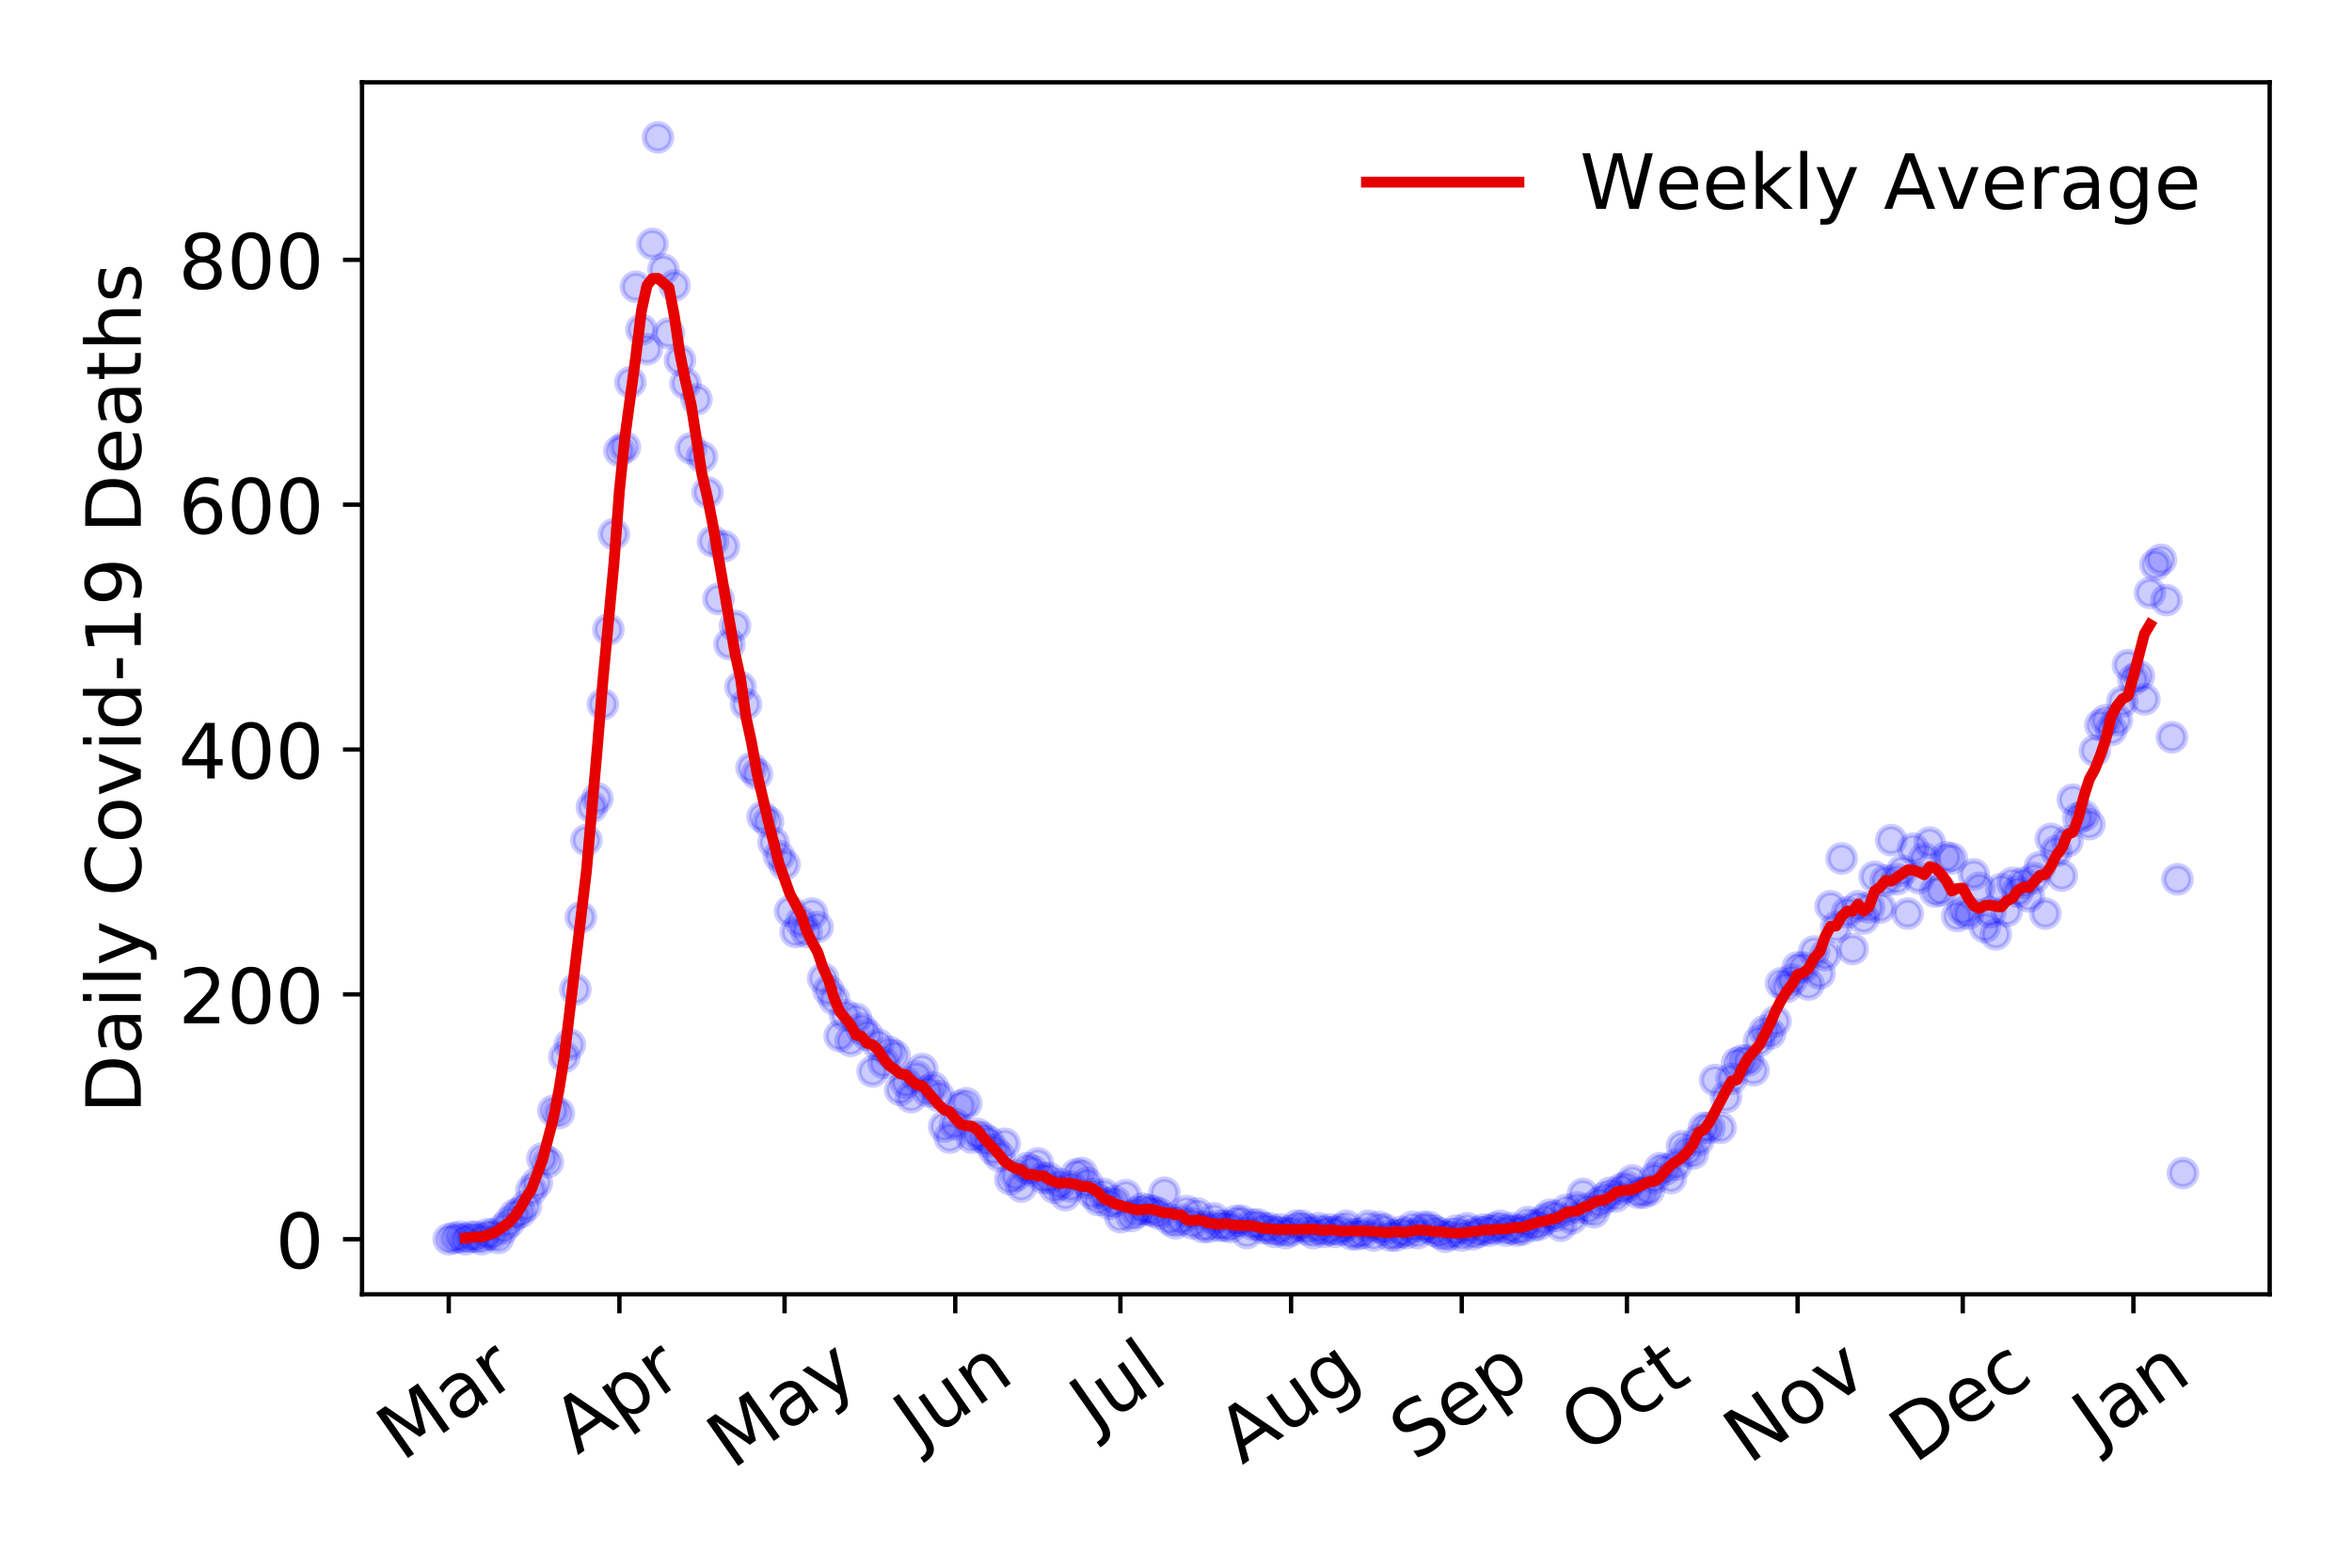 <?xml version="1.0" encoding="utf-8" standalone="no"?>
<!DOCTYPE svg PUBLIC "-//W3C//DTD SVG 1.1//EN"
  "http://www.w3.org/Graphics/SVG/1.1/DTD/svg11.dtd">
<!-- Created with matplotlib (https://matplotlib.org/) -->
<svg height="288pt" version="1.1" viewBox="0 0 432 288" width="432pt" xmlns="http://www.w3.org/2000/svg" xmlns:xlink="http://www.w3.org/1999/xlink">
 <defs>
  <style type="text/css">
*{stroke-linecap:butt;stroke-linejoin:round;}
  </style>
 </defs>
 <g id="figure_1">
  <g id="patch_1">
   <path d="M 0 288 
L 432 288 
L 432 0 
L 0 0 
z
" style="fill:#ffffff;"/>
  </g>
  <g id="axes_1">
   <g id="patch_2">
    <path d="M 66.495 237.778 
L 416.88 237.778 
L 416.88 15.12 
L 66.495 15.12 
z
" style="fill:#ffffff;"/>
   </g>
   <g id="matplotlib.axis_1">
    <g id="xtick_1">
     <g id="line2d_1">
      <defs>
       <path d="M 0 0 
L 0 3.5 
" id="m37b058ebdd" style="stroke:#000000;stroke-width:0.8;"/>
      </defs>
      <g>
       <use style="stroke:#000000;stroke-width:0.8;" x="82.422" xlink:href="#m37b058ebdd" y="237.778"/>
      </g>
     </g>
     <g id="text_1">
      <!-- Mar -->
      <defs>
       <path d="M 9.812 72.906 
L 24.516 72.906 
L 43.109 23.297 
L 61.812 72.906 
L 76.516 72.906 
L 76.516 0 
L 66.891 0 
L 66.891 64.016 
L 48.094 14.016 
L 38.188 14.016 
L 19.391 64.016 
L 19.391 0 
L 9.812 0 
z
" id="DejaVuSans-77"/>
       <path d="M 34.281 27.484 
Q 23.391 27.484 19.188 25 
Q 14.984 22.516 14.984 16.5 
Q 14.984 11.719 18.141 8.906 
Q 21.297 6.109 26.703 6.109 
Q 34.188 6.109 38.703 11.406 
Q 43.219 16.703 43.219 25.484 
L 43.219 27.484 
z
M 52.203 31.203 
L 52.203 0 
L 43.219 0 
L 43.219 8.297 
Q 40.141 3.328 35.547 0.953 
Q 30.953 -1.422 24.312 -1.422 
Q 15.922 -1.422 10.953 3.297 
Q 6 8.016 6 15.922 
Q 6 25.141 12.172 29.828 
Q 18.359 34.516 30.609 34.516 
L 43.219 34.516 
L 43.219 35.406 
Q 43.219 41.609 39.141 45 
Q 35.062 48.391 27.688 48.391 
Q 23 48.391 18.547 47.266 
Q 14.109 46.141 10.016 43.891 
L 10.016 52.203 
Q 14.938 54.109 19.578 55.047 
Q 24.219 56 28.609 56 
Q 40.484 56 46.344 49.844 
Q 52.203 43.703 52.203 31.203 
z
" id="DejaVuSans-97"/>
       <path d="M 41.109 46.297 
Q 39.594 47.172 37.812 47.578 
Q 36.031 48 33.891 48 
Q 26.266 48 22.188 43.047 
Q 18.109 38.094 18.109 28.812 
L 18.109 0 
L 9.078 0 
L 9.078 54.688 
L 18.109 54.688 
L 18.109 46.188 
Q 20.953 51.172 25.484 53.578 
Q 30.031 56 36.531 56 
Q 37.453 56 38.578 55.875 
Q 39.703 55.766 41.062 55.516 
z
" id="DejaVuSans-114"/>
      </defs>
      <g transform="translate(73.819 268.643)rotate(-35)scale(0.14 -0.14)">
       <use xlink:href="#DejaVuSans-77"/>
       <use x="86.279" xlink:href="#DejaVuSans-97"/>
       <use x="147.559" xlink:href="#DejaVuSans-114"/>
      </g>
     </g>
    </g>
    <g id="xtick_2">
     <g id="line2d_2">
      <g>
       <use style="stroke:#000000;stroke-width:0.8;" x="113.769" xlink:href="#m37b058ebdd" y="237.778"/>
      </g>
     </g>
     <g id="text_2">
      <!-- Apr -->
      <defs>
       <path d="M 34.188 63.188 
L 20.797 26.906 
L 47.609 26.906 
z
M 28.609 72.906 
L 39.797 72.906 
L 67.578 0 
L 57.328 0 
L 50.688 18.703 
L 17.828 18.703 
L 11.188 0 
L 0.781 0 
z
" id="DejaVuSans-65"/>
       <path d="M 18.109 8.203 
L 18.109 -20.797 
L 9.078 -20.797 
L 9.078 54.688 
L 18.109 54.688 
L 18.109 46.391 
Q 20.953 51.266 25.266 53.625 
Q 29.594 56 35.594 56 
Q 45.562 56 51.781 48.094 
Q 58.016 40.188 58.016 27.297 
Q 58.016 14.406 51.781 6.484 
Q 45.562 -1.422 35.594 -1.422 
Q 29.594 -1.422 25.266 0.953 
Q 20.953 3.328 18.109 8.203 
z
M 48.688 27.297 
Q 48.688 37.203 44.609 42.844 
Q 40.531 48.484 33.406 48.484 
Q 26.266 48.484 22.188 42.844 
Q 18.109 37.203 18.109 27.297 
Q 18.109 17.391 22.188 11.75 
Q 26.266 6.109 33.406 6.109 
Q 40.531 6.109 44.609 11.75 
Q 48.688 17.391 48.688 27.297 
z
" id="DejaVuSans-112"/>
      </defs>
      <g transform="translate(106.065 267.384)rotate(-35)scale(0.14 -0.14)">
       <use xlink:href="#DejaVuSans-65"/>
       <use x="68.408" xlink:href="#DejaVuSans-112"/>
       <use x="131.885" xlink:href="#DejaVuSans-114"/>
      </g>
     </g>
    </g>
    <g id="xtick_3">
     <g id="line2d_3">
      <g>
       <use style="stroke:#000000;stroke-width:0.8;" x="144.106" xlink:href="#m37b058ebdd" y="237.778"/>
      </g>
     </g>
     <g id="text_3">
      <!-- May -->
      <defs>
       <path d="M 32.172 -5.078 
Q 28.375 -14.844 24.75 -17.812 
Q 21.141 -20.797 15.094 -20.797 
L 7.906 -20.797 
L 7.906 -13.281 
L 13.188 -13.281 
Q 16.891 -13.281 18.938 -11.516 
Q 21 -9.766 23.484 -3.219 
L 25.094 0.875 
L 2.984 54.688 
L 12.5 54.688 
L 29.594 11.922 
L 46.688 54.688 
L 56.203 54.688 
z
" id="DejaVuSans-121"/>
      </defs>
      <g transform="translate(134.466 270.094)rotate(-35)scale(0.14 -0.14)">
       <use xlink:href="#DejaVuSans-77"/>
       <use x="86.279" xlink:href="#DejaVuSans-97"/>
       <use x="147.559" xlink:href="#DejaVuSans-121"/>
      </g>
     </g>
    </g>
    <g id="xtick_4">
     <g id="line2d_4">
      <g>
       <use style="stroke:#000000;stroke-width:0.8;" x="175.453" xlink:href="#m37b058ebdd" y="237.778"/>
      </g>
     </g>
     <g id="text_4">
      <!-- Jun -->
      <defs>
       <path d="M 9.812 72.906 
L 19.672 72.906 
L 19.672 5.078 
Q 19.672 -8.109 14.672 -14.062 
Q 9.672 -20.016 -1.422 -20.016 
L -5.172 -20.016 
L -5.172 -11.719 
L -2.094 -11.719 
Q 4.438 -11.719 7.125 -8.047 
Q 9.812 -4.391 9.812 5.078 
z
" id="DejaVuSans-74"/>
       <path d="M 8.5 21.578 
L 8.5 54.688 
L 17.484 54.688 
L 17.484 21.922 
Q 17.484 14.156 20.5 10.266 
Q 23.531 6.391 29.594 6.391 
Q 36.859 6.391 41.078 11.031 
Q 45.312 15.672 45.312 23.688 
L 45.312 54.688 
L 54.297 54.688 
L 54.297 0 
L 45.312 0 
L 45.312 8.406 
Q 42.047 3.422 37.719 1 
Q 33.406 -1.422 27.688 -1.422 
Q 18.266 -1.422 13.375 4.438 
Q 8.5 10.297 8.5 21.578 
z
M 31.109 56 
z
" id="DejaVuSans-117"/>
       <path d="M 54.891 33.016 
L 54.891 0 
L 45.906 0 
L 45.906 32.719 
Q 45.906 40.484 42.875 44.328 
Q 39.844 48.188 33.797 48.188 
Q 26.516 48.188 22.312 43.547 
Q 18.109 38.922 18.109 30.906 
L 18.109 0 
L 9.078 0 
L 9.078 54.688 
L 18.109 54.688 
L 18.109 46.188 
Q 21.344 51.125 25.703 53.562 
Q 30.078 56 35.797 56 
Q 45.219 56 50.047 50.172 
Q 54.891 44.344 54.891 33.016 
z
" id="DejaVuSans-110"/>
      </defs>
      <g transform="translate(168.709 266.039)rotate(-35)scale(0.14 -0.14)">
       <use xlink:href="#DejaVuSans-74"/>
       <use x="29.492" xlink:href="#DejaVuSans-117"/>
       <use x="92.871" xlink:href="#DejaVuSans-110"/>
      </g>
     </g>
    </g>
    <g id="xtick_5">
     <g id="line2d_5">
      <g>
       <use style="stroke:#000000;stroke-width:0.8;" x="205.789" xlink:href="#m37b058ebdd" y="237.778"/>
      </g>
     </g>
     <g id="text_5">
      <!-- Jul -->
      <defs>
       <path d="M 9.422 75.984 
L 18.406 75.984 
L 18.406 0 
L 9.422 0 
z
" id="DejaVuSans-108"/>
      </defs>
      <g transform="translate(201.087 263.181)rotate(-35)scale(0.14 -0.14)">
       <use xlink:href="#DejaVuSans-74"/>
       <use x="29.492" xlink:href="#DejaVuSans-117"/>
       <use x="92.871" xlink:href="#DejaVuSans-108"/>
      </g>
     </g>
    </g>
    <g id="xtick_6">
     <g id="line2d_6">
      <g>
       <use style="stroke:#000000;stroke-width:0.8;" x="237.137" xlink:href="#m37b058ebdd" y="237.778"/>
      </g>
     </g>
     <g id="text_6">
      <!-- Aug -->
      <defs>
       <path d="M 45.406 27.984 
Q 45.406 37.75 41.375 43.109 
Q 37.359 48.484 30.078 48.484 
Q 22.859 48.484 18.828 43.109 
Q 14.797 37.75 14.797 27.984 
Q 14.797 18.266 18.828 12.891 
Q 22.859 7.516 30.078 7.516 
Q 37.359 7.516 41.375 12.891 
Q 45.406 18.266 45.406 27.984 
z
M 54.391 6.781 
Q 54.391 -7.172 48.188 -13.984 
Q 42 -20.797 29.203 -20.797 
Q 24.469 -20.797 20.266 -20.094 
Q 16.062 -19.391 12.109 -17.922 
L 12.109 -9.188 
Q 16.062 -11.328 19.922 -12.344 
Q 23.781 -13.375 27.781 -13.375 
Q 36.625 -13.375 41.016 -8.766 
Q 45.406 -4.156 45.406 5.172 
L 45.406 9.625 
Q 42.625 4.781 38.281 2.391 
Q 33.938 0 27.875 0 
Q 17.828 0 11.672 7.656 
Q 5.516 15.328 5.516 27.984 
Q 5.516 40.672 11.672 48.328 
Q 17.828 56 27.875 56 
Q 33.938 56 38.281 53.609 
Q 42.625 51.219 45.406 46.391 
L 45.406 54.688 
L 54.391 54.688 
z
" id="DejaVuSans-103"/>
      </defs>
      <g transform="translate(228.156 269.172)rotate(-35)scale(0.14 -0.14)">
       <use xlink:href="#DejaVuSans-65"/>
       <use x="68.408" xlink:href="#DejaVuSans-117"/>
       <use x="131.787" xlink:href="#DejaVuSans-103"/>
      </g>
     </g>
    </g>
    <g id="xtick_7">
     <g id="line2d_7">
      <g>
       <use style="stroke:#000000;stroke-width:0.8;" x="268.485" xlink:href="#m37b058ebdd" y="237.778"/>
      </g>
     </g>
     <g id="text_7">
      <!-- Sep -->
      <defs>
       <path d="M 53.516 70.516 
L 53.516 60.891 
Q 47.906 63.578 42.922 64.891 
Q 37.938 66.219 33.297 66.219 
Q 25.25 66.219 20.875 63.094 
Q 16.5 59.969 16.5 54.203 
Q 16.5 49.359 19.406 46.891 
Q 22.312 44.438 30.422 42.922 
L 36.375 41.703 
Q 47.406 39.594 52.656 34.297 
Q 57.906 29 57.906 20.125 
Q 57.906 9.516 50.797 4.047 
Q 43.703 -1.422 29.984 -1.422 
Q 24.812 -1.422 18.969 -0.25 
Q 13.141 0.922 6.891 3.219 
L 6.891 13.375 
Q 12.891 10.016 18.656 8.297 
Q 24.422 6.594 29.984 6.594 
Q 38.422 6.594 43.016 9.906 
Q 47.609 13.234 47.609 19.391 
Q 47.609 24.75 44.312 27.781 
Q 41.016 30.812 33.5 32.328 
L 27.484 33.5 
Q 16.453 35.688 11.516 40.375 
Q 6.594 45.062 6.594 53.422 
Q 6.594 63.094 13.406 68.656 
Q 20.219 74.219 32.172 74.219 
Q 37.312 74.219 42.625 73.281 
Q 47.953 72.359 53.516 70.516 
z
" id="DejaVuSans-83"/>
       <path d="M 56.203 29.594 
L 56.203 25.203 
L 14.891 25.203 
Q 15.484 15.922 20.484 11.062 
Q 25.484 6.203 34.422 6.203 
Q 39.594 6.203 44.453 7.469 
Q 49.312 8.734 54.109 11.281 
L 54.109 2.781 
Q 49.266 0.734 44.188 -0.344 
Q 39.109 -1.422 33.891 -1.422 
Q 20.797 -1.422 13.156 6.188 
Q 5.516 13.812 5.516 26.812 
Q 5.516 40.234 12.766 48.109 
Q 20.016 56 32.328 56 
Q 43.359 56 49.781 48.891 
Q 56.203 41.797 56.203 29.594 
z
M 47.219 32.234 
Q 47.125 39.594 43.094 43.984 
Q 39.062 48.391 32.422 48.391 
Q 24.906 48.391 20.391 44.141 
Q 15.875 39.891 15.188 32.172 
z
" id="DejaVuSans-101"/>
      </defs>
      <g transform="translate(259.892 268.629)rotate(-35)scale(0.14 -0.14)">
       <use xlink:href="#DejaVuSans-83"/>
       <use x="63.477" xlink:href="#DejaVuSans-101"/>
       <use x="125" xlink:href="#DejaVuSans-112"/>
      </g>
     </g>
    </g>
    <g id="xtick_8">
     <g id="line2d_8">
      <g>
       <use style="stroke:#000000;stroke-width:0.8;" x="298.821" xlink:href="#m37b058ebdd" y="237.778"/>
      </g>
     </g>
     <g id="text_8">
      <!-- Oct -->
      <defs>
       <path d="M 39.406 66.219 
Q 28.656 66.219 22.328 58.203 
Q 16.016 50.203 16.016 36.375 
Q 16.016 22.609 22.328 14.594 
Q 28.656 6.594 39.406 6.594 
Q 50.141 6.594 56.422 14.594 
Q 62.703 22.609 62.703 36.375 
Q 62.703 50.203 56.422 58.203 
Q 50.141 66.219 39.406 66.219 
z
M 39.406 74.219 
Q 54.734 74.219 63.906 63.938 
Q 73.094 53.656 73.094 36.375 
Q 73.094 19.141 63.906 8.859 
Q 54.734 -1.422 39.406 -1.422 
Q 24.031 -1.422 14.812 8.828 
Q 5.609 19.094 5.609 36.375 
Q 5.609 53.656 14.812 63.938 
Q 24.031 74.219 39.406 74.219 
z
" id="DejaVuSans-79"/>
       <path d="M 48.781 52.594 
L 48.781 44.188 
Q 44.969 46.297 41.141 47.344 
Q 37.312 48.391 33.406 48.391 
Q 24.656 48.391 19.812 42.844 
Q 14.984 37.312 14.984 27.297 
Q 14.984 17.281 19.812 11.734 
Q 24.656 6.203 33.406 6.203 
Q 37.312 6.203 41.141 7.25 
Q 44.969 8.297 48.781 10.406 
L 48.781 2.094 
Q 45.016 0.344 40.984 -0.531 
Q 36.969 -1.422 32.422 -1.422 
Q 20.062 -1.422 12.781 6.344 
Q 5.516 14.109 5.516 27.297 
Q 5.516 40.672 12.859 48.328 
Q 20.219 56 33.016 56 
Q 37.156 56 41.109 55.141 
Q 45.062 54.297 48.781 52.594 
z
" id="DejaVuSans-99"/>
       <path d="M 18.312 70.219 
L 18.312 54.688 
L 36.812 54.688 
L 36.812 47.703 
L 18.312 47.703 
L 18.312 18.016 
Q 18.312 11.328 20.141 9.422 
Q 21.969 7.516 27.594 7.516 
L 36.812 7.516 
L 36.812 0 
L 27.594 0 
Q 17.188 0 13.234 3.875 
Q 9.281 7.766 9.281 18.016 
L 9.281 47.703 
L 2.688 47.703 
L 2.688 54.688 
L 9.281 54.688 
L 9.281 70.219 
z
" id="DejaVuSans-116"/>
      </defs>
      <g transform="translate(291.122 267.377)rotate(-35)scale(0.14 -0.14)">
       <use xlink:href="#DejaVuSans-79"/>
       <use x="78.711" xlink:href="#DejaVuSans-99"/>
       <use x="133.691" xlink:href="#DejaVuSans-116"/>
      </g>
     </g>
    </g>
    <g id="xtick_9">
     <g id="line2d_9">
      <g>
       <use style="stroke:#000000;stroke-width:0.8;" x="330.169" xlink:href="#m37b058ebdd" y="237.778"/>
      </g>
     </g>
     <g id="text_9">
      <!-- Nov -->
      <defs>
       <path d="M 9.812 72.906 
L 23.094 72.906 
L 55.422 11.922 
L 55.422 72.906 
L 64.984 72.906 
L 64.984 0 
L 51.703 0 
L 19.391 60.984 
L 19.391 0 
L 9.812 0 
z
" id="DejaVuSans-78"/>
       <path d="M 30.609 48.391 
Q 23.391 48.391 19.188 42.75 
Q 14.984 37.109 14.984 27.297 
Q 14.984 17.484 19.156 11.844 
Q 23.344 6.203 30.609 6.203 
Q 37.797 6.203 41.984 11.859 
Q 46.188 17.531 46.188 27.297 
Q 46.188 37.016 41.984 42.703 
Q 37.797 48.391 30.609 48.391 
z
M 30.609 56 
Q 42.328 56 49.016 48.375 
Q 55.719 40.766 55.719 27.297 
Q 55.719 13.875 49.016 6.219 
Q 42.328 -1.422 30.609 -1.422 
Q 18.844 -1.422 12.172 6.219 
Q 5.516 13.875 5.516 27.297 
Q 5.516 40.766 12.172 48.375 
Q 18.844 56 30.609 56 
z
" id="DejaVuSans-111"/>
       <path d="M 2.984 54.688 
L 12.5 54.688 
L 29.594 8.797 
L 46.688 54.688 
L 56.203 54.688 
L 35.688 0 
L 23.484 0 
z
" id="DejaVuSans-118"/>
      </defs>
      <g transform="translate(321.192 269.166)rotate(-35)scale(0.14 -0.14)">
       <use xlink:href="#DejaVuSans-78"/>
       <use x="74.805" xlink:href="#DejaVuSans-111"/>
       <use x="135.986" xlink:href="#DejaVuSans-118"/>
      </g>
     </g>
    </g>
    <g id="xtick_10">
     <g id="line2d_10">
      <g>
       <use style="stroke:#000000;stroke-width:0.8;" x="360.505" xlink:href="#m37b058ebdd" y="237.778"/>
      </g>
     </g>
     <g id="text_10">
      <!-- Dec -->
      <defs>
       <path d="M 19.672 64.797 
L 19.672 8.109 
L 31.594 8.109 
Q 46.688 8.109 53.688 14.938 
Q 60.688 21.781 60.688 36.531 
Q 60.688 51.172 53.688 57.984 
Q 46.688 64.797 31.594 64.797 
z
M 9.812 72.906 
L 30.078 72.906 
Q 51.266 72.906 61.172 64.094 
Q 71.094 55.281 71.094 36.531 
Q 71.094 17.672 61.125 8.828 
Q 51.172 0 30.078 0 
L 9.812 0 
z
" id="DejaVuSans-68"/>
      </defs>
      <g transform="translate(351.624 269.032)rotate(-35)scale(0.14 -0.14)">
       <use xlink:href="#DejaVuSans-68"/>
       <use x="77.002" xlink:href="#DejaVuSans-101"/>
       <use x="138.525" xlink:href="#DejaVuSans-99"/>
      </g>
     </g>
    </g>
    <g id="xtick_11">
     <g id="line2d_11">
      <g>
       <use style="stroke:#000000;stroke-width:0.8;" x="391.853" xlink:href="#m37b058ebdd" y="237.778"/>
      </g>
     </g>
     <g id="text_11">
      <!-- Jan -->
      <g transform="translate(385.229 265.871)rotate(-35)scale(0.14 -0.14)">
       <use xlink:href="#DejaVuSans-74"/>
       <use x="29.492" xlink:href="#DejaVuSans-97"/>
       <use x="90.771" xlink:href="#DejaVuSans-110"/>
      </g>
     </g>
    </g>
   </g>
   <g id="matplotlib.axis_2">
    <g id="ytick_1">
     <g id="line2d_12">
      <defs>
       <path d="M 0 0 
L -3.5 0 
" id="m3729a5cf9a" style="stroke:#000000;stroke-width:0.8;"/>
      </defs>
      <g>
       <use style="stroke:#000000;stroke-width:0.8;" x="66.495" xlink:href="#m3729a5cf9a" y="227.657"/>
      </g>
     </g>
     <g id="text_12">
      <!-- 0 -->
      <defs>
       <path d="M 31.781 66.406 
Q 24.172 66.406 20.328 58.906 
Q 16.5 51.422 16.5 36.375 
Q 16.5 21.391 20.328 13.891 
Q 24.172 6.391 31.781 6.391 
Q 39.453 6.391 43.281 13.891 
Q 47.125 21.391 47.125 36.375 
Q 47.125 51.422 43.281 58.906 
Q 39.453 66.406 31.781 66.406 
z
M 31.781 74.219 
Q 44.047 74.219 50.516 64.516 
Q 56.984 54.828 56.984 36.375 
Q 56.984 17.969 50.516 8.266 
Q 44.047 -1.422 31.781 -1.422 
Q 19.531 -1.422 13.062 8.266 
Q 6.594 17.969 6.594 36.375 
Q 6.594 54.828 13.062 64.516 
Q 19.531 74.219 31.781 74.219 
z
" id="DejaVuSans-48"/>
      </defs>
      <g transform="translate(50.587 232.976)scale(0.14 -0.14)">
       <use xlink:href="#DejaVuSans-48"/>
      </g>
     </g>
    </g>
    <g id="ytick_2">
     <g id="line2d_13">
      <g>
       <use style="stroke:#000000;stroke-width:0.8;" x="66.495" xlink:href="#m3729a5cf9a" y="182.676"/>
      </g>
     </g>
     <g id="text_13">
      <!-- 200 -->
      <defs>
       <path d="M 19.188 8.297 
L 53.609 8.297 
L 53.609 0 
L 7.328 0 
L 7.328 8.297 
Q 12.938 14.109 22.625 23.891 
Q 32.328 33.688 34.812 36.531 
Q 39.547 41.844 41.422 45.531 
Q 43.312 49.219 43.312 52.781 
Q 43.312 58.594 39.234 62.25 
Q 35.156 65.922 28.609 65.922 
Q 23.969 65.922 18.812 64.312 
Q 13.672 62.703 7.812 59.422 
L 7.812 69.391 
Q 13.766 71.781 18.938 73 
Q 24.125 74.219 28.422 74.219 
Q 39.75 74.219 46.484 68.547 
Q 53.219 62.891 53.219 53.422 
Q 53.219 48.922 51.531 44.891 
Q 49.859 40.875 45.406 35.406 
Q 44.188 33.984 37.641 27.219 
Q 31.109 20.453 19.188 8.297 
z
" id="DejaVuSans-50"/>
      </defs>
      <g transform="translate(32.773 187.995)scale(0.14 -0.14)">
       <use xlink:href="#DejaVuSans-50"/>
       <use x="63.623" xlink:href="#DejaVuSans-48"/>
       <use x="127.246" xlink:href="#DejaVuSans-48"/>
      </g>
     </g>
    </g>
    <g id="ytick_3">
     <g id="line2d_14">
      <g>
       <use style="stroke:#000000;stroke-width:0.8;" x="66.495" xlink:href="#m3729a5cf9a" y="137.694"/>
      </g>
     </g>
     <g id="text_14">
      <!-- 400 -->
      <defs>
       <path d="M 37.797 64.312 
L 12.891 25.391 
L 37.797 25.391 
z
M 35.203 72.906 
L 47.609 72.906 
L 47.609 25.391 
L 58.016 25.391 
L 58.016 17.188 
L 47.609 17.188 
L 47.609 0 
L 37.797 0 
L 37.797 17.188 
L 4.891 17.188 
L 4.891 26.703 
z
" id="DejaVuSans-52"/>
      </defs>
      <g transform="translate(32.773 143.013)scale(0.14 -0.14)">
       <use xlink:href="#DejaVuSans-52"/>
       <use x="63.623" xlink:href="#DejaVuSans-48"/>
       <use x="127.246" xlink:href="#DejaVuSans-48"/>
      </g>
     </g>
    </g>
    <g id="ytick_4">
     <g id="line2d_15">
      <g>
       <use style="stroke:#000000;stroke-width:0.8;" x="66.495" xlink:href="#m3729a5cf9a" y="92.713"/>
      </g>
     </g>
     <g id="text_15">
      <!-- 600 -->
      <defs>
       <path d="M 33.016 40.375 
Q 26.375 40.375 22.484 35.828 
Q 18.609 31.297 18.609 23.391 
Q 18.609 15.531 22.484 10.953 
Q 26.375 6.391 33.016 6.391 
Q 39.656 6.391 43.531 10.953 
Q 47.406 15.531 47.406 23.391 
Q 47.406 31.297 43.531 35.828 
Q 39.656 40.375 33.016 40.375 
z
M 52.594 71.297 
L 52.594 62.312 
Q 48.875 64.062 45.094 64.984 
Q 41.312 65.922 37.594 65.922 
Q 27.828 65.922 22.672 59.328 
Q 17.531 52.734 16.797 39.406 
Q 19.672 43.656 24.016 45.922 
Q 28.375 48.188 33.594 48.188 
Q 44.578 48.188 50.953 41.516 
Q 57.328 34.859 57.328 23.391 
Q 57.328 12.156 50.688 5.359 
Q 44.047 -1.422 33.016 -1.422 
Q 20.359 -1.422 13.672 8.266 
Q 6.984 17.969 6.984 36.375 
Q 6.984 53.656 15.188 63.938 
Q 23.391 74.219 37.203 74.219 
Q 40.922 74.219 44.703 73.484 
Q 48.484 72.75 52.594 71.297 
z
" id="DejaVuSans-54"/>
      </defs>
      <g transform="translate(32.773 98.032)scale(0.14 -0.14)">
       <use xlink:href="#DejaVuSans-54"/>
       <use x="63.623" xlink:href="#DejaVuSans-48"/>
       <use x="127.246" xlink:href="#DejaVuSans-48"/>
      </g>
     </g>
    </g>
    <g id="ytick_5">
     <g id="line2d_16">
      <g>
       <use style="stroke:#000000;stroke-width:0.8;" x="66.495" xlink:href="#m3729a5cf9a" y="47.732"/>
      </g>
     </g>
     <g id="text_16">
      <!-- 800 -->
      <defs>
       <path d="M 31.781 34.625 
Q 24.75 34.625 20.719 30.859 
Q 16.703 27.094 16.703 20.516 
Q 16.703 13.922 20.719 10.156 
Q 24.75 6.391 31.781 6.391 
Q 38.812 6.391 42.859 10.172 
Q 46.922 13.969 46.922 20.516 
Q 46.922 27.094 42.891 30.859 
Q 38.875 34.625 31.781 34.625 
z
M 21.922 38.812 
Q 15.578 40.375 12.031 44.719 
Q 8.5 49.078 8.5 55.328 
Q 8.5 64.062 14.719 69.141 
Q 20.953 74.219 31.781 74.219 
Q 42.672 74.219 48.875 69.141 
Q 55.078 64.062 55.078 55.328 
Q 55.078 49.078 51.531 44.719 
Q 48 40.375 41.703 38.812 
Q 48.828 37.156 52.797 32.312 
Q 56.781 27.484 56.781 20.516 
Q 56.781 9.906 50.312 4.234 
Q 43.844 -1.422 31.781 -1.422 
Q 19.734 -1.422 13.25 4.234 
Q 6.781 9.906 6.781 20.516 
Q 6.781 27.484 10.781 32.312 
Q 14.797 37.156 21.922 38.812 
z
M 18.312 54.391 
Q 18.312 48.734 21.844 45.562 
Q 25.391 42.391 31.781 42.391 
Q 38.141 42.391 41.719 45.562 
Q 45.312 48.734 45.312 54.391 
Q 45.312 60.062 41.719 63.234 
Q 38.141 66.406 31.781 66.406 
Q 25.391 66.406 21.844 63.234 
Q 18.312 60.062 18.312 54.391 
z
" id="DejaVuSans-56"/>
      </defs>
      <g transform="translate(32.773 53.05)scale(0.14 -0.14)">
       <use xlink:href="#DejaVuSans-56"/>
       <use x="63.623" xlink:href="#DejaVuSans-48"/>
       <use x="127.246" xlink:href="#DejaVuSans-48"/>
      </g>
     </g>
    </g>
    <g id="text_17">
     <!-- Daily Covid-19 Deaths -->
     <defs>
      <path d="M 9.422 54.688 
L 18.406 54.688 
L 18.406 0 
L 9.422 0 
z
M 9.422 75.984 
L 18.406 75.984 
L 18.406 64.594 
L 9.422 64.594 
z
" id="DejaVuSans-105"/>
      <path id="DejaVuSans-32"/>
      <path d="M 64.406 67.281 
L 64.406 56.891 
Q 59.422 61.531 53.781 63.812 
Q 48.141 66.109 41.797 66.109 
Q 29.297 66.109 22.656 58.469 
Q 16.016 50.828 16.016 36.375 
Q 16.016 21.969 22.656 14.328 
Q 29.297 6.688 41.797 6.688 
Q 48.141 6.688 53.781 8.984 
Q 59.422 11.281 64.406 15.922 
L 64.406 5.609 
Q 59.234 2.094 53.438 0.328 
Q 47.656 -1.422 41.219 -1.422 
Q 24.656 -1.422 15.125 8.703 
Q 5.609 18.844 5.609 36.375 
Q 5.609 53.953 15.125 64.078 
Q 24.656 74.219 41.219 74.219 
Q 47.75 74.219 53.531 72.484 
Q 59.328 70.75 64.406 67.281 
z
" id="DejaVuSans-67"/>
      <path d="M 45.406 46.391 
L 45.406 75.984 
L 54.391 75.984 
L 54.391 0 
L 45.406 0 
L 45.406 8.203 
Q 42.578 3.328 38.25 0.953 
Q 33.938 -1.422 27.875 -1.422 
Q 17.969 -1.422 11.734 6.484 
Q 5.516 14.406 5.516 27.297 
Q 5.516 40.188 11.734 48.094 
Q 17.969 56 27.875 56 
Q 33.938 56 38.25 53.625 
Q 42.578 51.266 45.406 46.391 
z
M 14.797 27.297 
Q 14.797 17.391 18.875 11.75 
Q 22.953 6.109 30.078 6.109 
Q 37.203 6.109 41.297 11.75 
Q 45.406 17.391 45.406 27.297 
Q 45.406 37.203 41.297 42.844 
Q 37.203 48.484 30.078 48.484 
Q 22.953 48.484 18.875 42.844 
Q 14.797 37.203 14.797 27.297 
z
" id="DejaVuSans-100"/>
      <path d="M 4.891 31.391 
L 31.203 31.391 
L 31.203 23.391 
L 4.891 23.391 
z
" id="DejaVuSans-45"/>
      <path d="M 12.406 8.297 
L 28.516 8.297 
L 28.516 63.922 
L 10.984 60.406 
L 10.984 69.391 
L 28.422 72.906 
L 38.281 72.906 
L 38.281 8.297 
L 54.391 8.297 
L 54.391 0 
L 12.406 0 
z
" id="DejaVuSans-49"/>
      <path d="M 10.984 1.516 
L 10.984 10.5 
Q 14.703 8.734 18.5 7.812 
Q 22.312 6.891 25.984 6.891 
Q 35.75 6.891 40.891 13.453 
Q 46.047 20.016 46.781 33.406 
Q 43.953 29.203 39.594 26.953 
Q 35.25 24.703 29.984 24.703 
Q 19.047 24.703 12.672 31.312 
Q 6.297 37.938 6.297 49.422 
Q 6.297 60.641 12.938 67.422 
Q 19.578 74.219 30.609 74.219 
Q 43.266 74.219 49.922 64.516 
Q 56.594 54.828 56.594 36.375 
Q 56.594 19.141 48.406 8.859 
Q 40.234 -1.422 26.422 -1.422 
Q 22.703 -1.422 18.891 -0.688 
Q 15.094 0.047 10.984 1.516 
z
M 30.609 32.422 
Q 37.25 32.422 41.125 36.953 
Q 45.016 41.5 45.016 49.422 
Q 45.016 57.281 41.125 61.844 
Q 37.25 66.406 30.609 66.406 
Q 23.969 66.406 20.094 61.844 
Q 16.219 57.281 16.219 49.422 
Q 16.219 41.5 20.094 36.953 
Q 23.969 32.422 30.609 32.422 
z
" id="DejaVuSans-57"/>
      <path d="M 54.891 33.016 
L 54.891 0 
L 45.906 0 
L 45.906 32.719 
Q 45.906 40.484 42.875 44.328 
Q 39.844 48.188 33.797 48.188 
Q 26.516 48.188 22.312 43.547 
Q 18.109 38.922 18.109 30.906 
L 18.109 0 
L 9.078 0 
L 9.078 75.984 
L 18.109 75.984 
L 18.109 46.188 
Q 21.344 51.125 25.703 53.562 
Q 30.078 56 35.797 56 
Q 45.219 56 50.047 50.172 
Q 54.891 44.344 54.891 33.016 
z
" id="DejaVuSans-104"/>
      <path d="M 44.281 53.078 
L 44.281 44.578 
Q 40.484 46.531 36.375 47.5 
Q 32.281 48.484 27.875 48.484 
Q 21.188 48.484 17.844 46.438 
Q 14.5 44.391 14.5 40.281 
Q 14.5 37.156 16.891 35.375 
Q 19.281 33.594 26.516 31.984 
L 29.594 31.297 
Q 39.156 29.25 43.188 25.516 
Q 47.219 21.781 47.219 15.094 
Q 47.219 7.469 41.188 3.016 
Q 35.156 -1.422 24.609 -1.422 
Q 20.219 -1.422 15.453 -0.562 
Q 10.688 0.297 5.422 2 
L 5.422 11.281 
Q 10.406 8.688 15.234 7.391 
Q 20.062 6.109 24.812 6.109 
Q 31.156 6.109 34.562 8.281 
Q 37.984 10.453 37.984 14.406 
Q 37.984 18.062 35.516 20.016 
Q 33.062 21.969 24.703 23.781 
L 21.578 24.516 
Q 13.234 26.266 9.516 29.906 
Q 5.812 33.547 5.812 39.891 
Q 5.812 47.609 11.281 51.797 
Q 16.75 56 26.812 56 
Q 31.781 56 36.172 55.266 
Q 40.578 54.547 44.281 53.078 
z
" id="DejaVuSans-115"/>
     </defs>
     <g transform="translate(25.861 204.56)rotate(-90)scale(0.14 -0.14)">
      <use xlink:href="#DejaVuSans-68"/>
      <use x="77.002" xlink:href="#DejaVuSans-97"/>
      <use x="138.281" xlink:href="#DejaVuSans-105"/>
      <use x="166.064" xlink:href="#DejaVuSans-108"/>
      <use x="193.848" xlink:href="#DejaVuSans-121"/>
      <use x="253.027" xlink:href="#DejaVuSans-32"/>
      <use x="284.814" xlink:href="#DejaVuSans-67"/>
      <use x="354.639" xlink:href="#DejaVuSans-111"/>
      <use x="415.82" xlink:href="#DejaVuSans-118"/>
      <use x="475" xlink:href="#DejaVuSans-105"/>
      <use x="502.783" xlink:href="#DejaVuSans-100"/>
      <use x="566.26" xlink:href="#DejaVuSans-45"/>
      <use x="602.344" xlink:href="#DejaVuSans-49"/>
      <use x="665.967" xlink:href="#DejaVuSans-57"/>
      <use x="729.59" xlink:href="#DejaVuSans-32"/>
      <use x="761.377" xlink:href="#DejaVuSans-68"/>
      <use x="838.379" xlink:href="#DejaVuSans-101"/>
      <use x="899.902" xlink:href="#DejaVuSans-97"/>
      <use x="961.182" xlink:href="#DejaVuSans-116"/>
      <use x="1000.391" xlink:href="#DejaVuSans-104"/>
      <use x="1063.77" xlink:href="#DejaVuSans-115"/>
     </g>
    </g>
   </g>
   <g id="line2d_17">
    <defs>
     <path d="M 0 2.5 
C 0.663 2.5 1.299 2.237 1.768 1.768 
C 2.237 1.299 2.5 0.663 2.5 0 
C 2.5 -0.663 2.237 -1.299 1.768 -1.768 
C 1.299 -2.237 0.663 -2.5 0 -2.5 
C -0.663 -2.5 -1.299 -2.237 -1.768 -1.768 
C -2.237 -1.299 -2.5 -0.663 -2.5 0 
C -2.5 0.663 -2.237 1.299 -1.768 1.768 
C -1.299 2.237 -0.663 2.5 0 2.5 
z
" id="m11860056e3" style="stroke:#0000ff;stroke-opacity:0.2;"/>
    </defs>
    <g clip-path="url(#p440c237c2c)">
     <use style="fill:#0000ff;fill-opacity:0.2;stroke:#0000ff;stroke-opacity:0.2;" x="82.422" xlink:href="#m11860056e3" y="227.657"/>
     <use style="fill:#0000ff;fill-opacity:0.2;stroke:#0000ff;stroke-opacity:0.2;" x="83.433" xlink:href="#m11860056e3" y="227.432"/>
     <use style="fill:#0000ff;fill-opacity:0.2;stroke:#0000ff;stroke-opacity:0.2;" x="84.444" xlink:href="#m11860056e3" y="227.208"/>
     <use style="fill:#0000ff;fill-opacity:0.2;stroke:#0000ff;stroke-opacity:0.2;" x="85.455" xlink:href="#m11860056e3" y="227.657"/>
     <use style="fill:#0000ff;fill-opacity:0.2;stroke:#0000ff;stroke-opacity:0.2;" x="86.466" xlink:href="#m11860056e3" y="227.208"/>
     <use style="fill:#0000ff;fill-opacity:0.2;stroke:#0000ff;stroke-opacity:0.2;" x="87.478" xlink:href="#m11860056e3" y="227.208"/>
     <use style="fill:#0000ff;fill-opacity:0.2;stroke:#0000ff;stroke-opacity:0.2;" x="88.489" xlink:href="#m11860056e3" y="227.657"/>
     <use style="fill:#0000ff;fill-opacity:0.2;stroke:#0000ff;stroke-opacity:0.2;" x="89.5" xlink:href="#m11860056e3" y="226.758"/>
     <use style="fill:#0000ff;fill-opacity:0.2;stroke:#0000ff;stroke-opacity:0.2;" x="90.511" xlink:href="#m11860056e3" y="226.758"/>
     <use style="fill:#0000ff;fill-opacity:0.2;stroke:#0000ff;stroke-opacity:0.2;" x="91.522" xlink:href="#m11860056e3" y="227.432"/>
     <use style="fill:#0000ff;fill-opacity:0.2;stroke:#0000ff;stroke-opacity:0.2;" x="92.534" xlink:href="#m11860056e3" y="225.633"/>
     <use style="fill:#0000ff;fill-opacity:0.2;stroke:#0000ff;stroke-opacity:0.2;" x="93.545" xlink:href="#m11860056e3" y="224.509"/>
     <use style="fill:#0000ff;fill-opacity:0.2;stroke:#0000ff;stroke-opacity:0.2;" x="94.556" xlink:href="#m11860056e3" y="223.159"/>
     <use style="fill:#0000ff;fill-opacity:0.2;stroke:#0000ff;stroke-opacity:0.2;" x="95.567" xlink:href="#m11860056e3" y="222.709"/>
     <use style="fill:#0000ff;fill-opacity:0.2;stroke:#0000ff;stroke-opacity:0.2;" x="96.579" xlink:href="#m11860056e3" y="221.585"/>
     <use style="fill:#0000ff;fill-opacity:0.2;stroke:#0000ff;stroke-opacity:0.2;" x="97.59" xlink:href="#m11860056e3" y="218.661"/>
     <use style="fill:#0000ff;fill-opacity:0.2;stroke:#0000ff;stroke-opacity:0.2;" x="98.601" xlink:href="#m11860056e3" y="217.312"/>
     <use style="fill:#0000ff;fill-opacity:0.2;stroke:#0000ff;stroke-opacity:0.2;" x="99.612" xlink:href="#m11860056e3" y="212.813"/>
     <use style="fill:#0000ff;fill-opacity:0.2;stroke:#0000ff;stroke-opacity:0.2;" x="100.623" xlink:href="#m11860056e3" y="213.488"/>
     <use style="fill:#0000ff;fill-opacity:0.2;stroke:#0000ff;stroke-opacity:0.2;" x="101.635" xlink:href="#m11860056e3" y="204.042"/>
     <use style="fill:#0000ff;fill-opacity:0.2;stroke:#0000ff;stroke-opacity:0.2;" x="102.646" xlink:href="#m11860056e3" y="204.492"/>
     <use style="fill:#0000ff;fill-opacity:0.2;stroke:#0000ff;stroke-opacity:0.2;" x="103.657" xlink:href="#m11860056e3" y="194.146"/>
     <use style="fill:#0000ff;fill-opacity:0.2;stroke:#0000ff;stroke-opacity:0.2;" x="104.668" xlink:href="#m11860056e3" y="191.897"/>
     <use style="fill:#0000ff;fill-opacity:0.2;stroke:#0000ff;stroke-opacity:0.2;" x="105.679" xlink:href="#m11860056e3" y="181.776"/>
     <use style="fill:#0000ff;fill-opacity:0.2;stroke:#0000ff;stroke-opacity:0.2;" x="106.691" xlink:href="#m11860056e3" y="168.507"/>
     <use style="fill:#0000ff;fill-opacity:0.2;stroke:#0000ff;stroke-opacity:0.2;" x="107.702" xlink:href="#m11860056e3" y="154.338"/>
     <use style="fill:#0000ff;fill-opacity:0.2;stroke:#0000ff;stroke-opacity:0.2;" x="108.713" xlink:href="#m11860056e3" y="148.265"/>
     <use style="fill:#0000ff;fill-opacity:0.2;stroke:#0000ff;stroke-opacity:0.2;" x="109.724" xlink:href="#m11860056e3" y="146.691"/>
     <use style="fill:#0000ff;fill-opacity:0.2;stroke:#0000ff;stroke-opacity:0.2;" x="110.736" xlink:href="#m11860056e3" y="129.373"/>
     <use style="fill:#0000ff;fill-opacity:0.2;stroke:#0000ff;stroke-opacity:0.2;" x="111.747" xlink:href="#m11860056e3" y="115.654"/>
     <use style="fill:#0000ff;fill-opacity:0.2;stroke:#0000ff;stroke-opacity:0.2;" x="112.758" xlink:href="#m11860056e3" y="98.111"/>
     <use style="fill:#0000ff;fill-opacity:0.2;stroke:#0000ff;stroke-opacity:0.2;" x="113.769" xlink:href="#m11860056e3" y="82.817"/>
     <use style="fill:#0000ff;fill-opacity:0.2;stroke:#0000ff;stroke-opacity:0.2;" x="114.78" xlink:href="#m11860056e3" y="82.142"/>
     <use style="fill:#0000ff;fill-opacity:0.2;stroke:#0000ff;stroke-opacity:0.2;" x="115.792" xlink:href="#m11860056e3" y="70.222"/>
     <use style="fill:#0000ff;fill-opacity:0.2;stroke:#0000ff;stroke-opacity:0.2;" x="116.803" xlink:href="#m11860056e3" y="52.68"/>
     <use style="fill:#0000ff;fill-opacity:0.2;stroke:#0000ff;stroke-opacity:0.2;" x="117.814" xlink:href="#m11860056e3" y="60.551"/>
     <use style="fill:#0000ff;fill-opacity:0.2;stroke:#0000ff;stroke-opacity:0.2;" x="118.825" xlink:href="#m11860056e3" y="64.15"/>
     <use style="fill:#0000ff;fill-opacity:0.2;stroke:#0000ff;stroke-opacity:0.2;" x="119.836" xlink:href="#m11860056e3" y="44.808"/>
     <use style="fill:#0000ff;fill-opacity:0.2;stroke:#0000ff;stroke-opacity:0.2;" x="120.848" xlink:href="#m11860056e3" y="25.241"/>
     <use style="fill:#0000ff;fill-opacity:0.2;stroke:#0000ff;stroke-opacity:0.2;" x="121.859" xlink:href="#m11860056e3" y="49.531"/>
     <use style="fill:#0000ff;fill-opacity:0.2;stroke:#0000ff;stroke-opacity:0.2;" x="122.87" xlink:href="#m11860056e3" y="61.226"/>
     <use style="fill:#0000ff;fill-opacity:0.2;stroke:#0000ff;stroke-opacity:0.2;" x="123.881" xlink:href="#m11860056e3" y="52.455"/>
     <use style="fill:#0000ff;fill-opacity:0.2;stroke:#0000ff;stroke-opacity:0.2;" x="124.892" xlink:href="#m11860056e3" y="66.174"/>
     <use style="fill:#0000ff;fill-opacity:0.2;stroke:#0000ff;stroke-opacity:0.2;" x="125.904" xlink:href="#m11860056e3" y="70.447"/>
     <use style="fill:#0000ff;fill-opacity:0.2;stroke:#0000ff;stroke-opacity:0.2;" x="126.915" xlink:href="#m11860056e3" y="82.367"/>
     <use style="fill:#0000ff;fill-opacity:0.2;stroke:#0000ff;stroke-opacity:0.2;" x="127.926" xlink:href="#m11860056e3" y="73.371"/>
     <use style="fill:#0000ff;fill-opacity:0.2;stroke:#0000ff;stroke-opacity:0.2;" x="128.937" xlink:href="#m11860056e3" y="83.942"/>
     <use style="fill:#0000ff;fill-opacity:0.2;stroke:#0000ff;stroke-opacity:0.2;" x="129.949" xlink:href="#m11860056e3" y="90.464"/>
     <use style="fill:#0000ff;fill-opacity:0.2;stroke:#0000ff;stroke-opacity:0.2;" x="130.96" xlink:href="#m11860056e3" y="99.46"/>
     <use style="fill:#0000ff;fill-opacity:0.2;stroke:#0000ff;stroke-opacity:0.2;" x="131.971" xlink:href="#m11860056e3" y="110.031"/>
     <use style="fill:#0000ff;fill-opacity:0.2;stroke:#0000ff;stroke-opacity:0.2;" x="132.982" xlink:href="#m11860056e3" y="100.36"/>
     <use style="fill:#0000ff;fill-opacity:0.2;stroke:#0000ff;stroke-opacity:0.2;" x="133.993" xlink:href="#m11860056e3" y="118.352"/>
     <use style="fill:#0000ff;fill-opacity:0.2;stroke:#0000ff;stroke-opacity:0.2;" x="135.005" xlink:href="#m11860056e3" y="114.979"/>
     <use style="fill:#0000ff;fill-opacity:0.2;stroke:#0000ff;stroke-opacity:0.2;" x="136.016" xlink:href="#m11860056e3" y="126.224"/>
     <use style="fill:#0000ff;fill-opacity:0.2;stroke:#0000ff;stroke-opacity:0.2;" x="137.027" xlink:href="#m11860056e3" y="129.373"/>
     <use style="fill:#0000ff;fill-opacity:0.2;stroke:#0000ff;stroke-opacity:0.2;" x="138.038" xlink:href="#m11860056e3" y="141.068"/>
     <use style="fill:#0000ff;fill-opacity:0.2;stroke:#0000ff;stroke-opacity:0.2;" x="139.049" xlink:href="#m11860056e3" y="142.193"/>
     <use style="fill:#0000ff;fill-opacity:0.2;stroke:#0000ff;stroke-opacity:0.2;" x="140.061" xlink:href="#m11860056e3" y="150.064"/>
     <use style="fill:#0000ff;fill-opacity:0.2;stroke:#0000ff;stroke-opacity:0.2;" x="141.072" xlink:href="#m11860056e3" y="150.964"/>
     <use style="fill:#0000ff;fill-opacity:0.2;stroke:#0000ff;stroke-opacity:0.2;" x="142.083" xlink:href="#m11860056e3" y="154.787"/>
     <use style="fill:#0000ff;fill-opacity:0.2;stroke:#0000ff;stroke-opacity:0.2;" x="143.094" xlink:href="#m11860056e3" y="157.261"/>
     <use style="fill:#0000ff;fill-opacity:0.2;stroke:#0000ff;stroke-opacity:0.2;" x="144.106" xlink:href="#m11860056e3" y="158.836"/>
     <use style="fill:#0000ff;fill-opacity:0.2;stroke:#0000ff;stroke-opacity:0.2;" x="145.117" xlink:href="#m11860056e3" y="167.382"/>
     <use style="fill:#0000ff;fill-opacity:0.2;stroke:#0000ff;stroke-opacity:0.2;" x="146.128" xlink:href="#m11860056e3" y="171.206"/>
     <use style="fill:#0000ff;fill-opacity:0.2;stroke:#0000ff;stroke-opacity:0.2;" x="147.139" xlink:href="#m11860056e3" y="169.406"/>
     <use style="fill:#0000ff;fill-opacity:0.2;stroke:#0000ff;stroke-opacity:0.2;" x="148.15" xlink:href="#m11860056e3" y="171.206"/>
     <use style="fill:#0000ff;fill-opacity:0.2;stroke:#0000ff;stroke-opacity:0.2;" x="149.162" xlink:href="#m11860056e3" y="167.832"/>
     <use style="fill:#0000ff;fill-opacity:0.2;stroke:#0000ff;stroke-opacity:0.2;" x="150.173" xlink:href="#m11860056e3" y="170.306"/>
     <use style="fill:#0000ff;fill-opacity:0.2;stroke:#0000ff;stroke-opacity:0.2;" x="151.184" xlink:href="#m11860056e3" y="179.752"/>
     <use style="fill:#0000ff;fill-opacity:0.2;stroke:#0000ff;stroke-opacity:0.2;" x="152.195" xlink:href="#m11860056e3" y="182.001"/>
     <use style="fill:#0000ff;fill-opacity:0.2;stroke:#0000ff;stroke-opacity:0.2;" x="153.206" xlink:href="#m11860056e3" y="183.576"/>
     <use style="fill:#0000ff;fill-opacity:0.2;stroke:#0000ff;stroke-opacity:0.2;" x="154.218" xlink:href="#m11860056e3" y="190.323"/>
     <use style="fill:#0000ff;fill-opacity:0.2;stroke:#0000ff;stroke-opacity:0.2;" x="155.229" xlink:href="#m11860056e3" y="186.499"/>
     <use style="fill:#0000ff;fill-opacity:0.2;stroke:#0000ff;stroke-opacity:0.2;" x="156.24" xlink:href="#m11860056e3" y="191.222"/>
     <use style="fill:#0000ff;fill-opacity:0.2;stroke:#0000ff;stroke-opacity:0.2;" x="157.251" xlink:href="#m11860056e3" y="187.174"/>
     <use style="fill:#0000ff;fill-opacity:0.2;stroke:#0000ff;stroke-opacity:0.2;" x="158.262" xlink:href="#m11860056e3" y="188.973"/>
     <use style="fill:#0000ff;fill-opacity:0.2;stroke:#0000ff;stroke-opacity:0.2;" x="159.274" xlink:href="#m11860056e3" y="190.098"/>
     <use style="fill:#0000ff;fill-opacity:0.2;stroke:#0000ff;stroke-opacity:0.2;" x="160.285" xlink:href="#m11860056e3" y="196.845"/>
     <use style="fill:#0000ff;fill-opacity:0.2;stroke:#0000ff;stroke-opacity:0.2;" x="161.296" xlink:href="#m11860056e3" y="191.897"/>
     <use style="fill:#0000ff;fill-opacity:0.2;stroke:#0000ff;stroke-opacity:0.2;" x="162.307" xlink:href="#m11860056e3" y="195.271"/>
     <use style="fill:#0000ff;fill-opacity:0.2;stroke:#0000ff;stroke-opacity:0.2;" x="163.319" xlink:href="#m11860056e3" y="193.247"/>
     <use style="fill:#0000ff;fill-opacity:0.2;stroke:#0000ff;stroke-opacity:0.2;" x="164.33" xlink:href="#m11860056e3" y="193.921"/>
     <use style="fill:#0000ff;fill-opacity:0.2;stroke:#0000ff;stroke-opacity:0.2;" x="165.341" xlink:href="#m11860056e3" y="200.219"/>
     <use style="fill:#0000ff;fill-opacity:0.2;stroke:#0000ff;stroke-opacity:0.2;" x="166.352" xlink:href="#m11860056e3" y="198.869"/>
     <use style="fill:#0000ff;fill-opacity:0.2;stroke:#0000ff;stroke-opacity:0.2;" x="167.363" xlink:href="#m11860056e3" y="201.568"/>
     <use style="fill:#0000ff;fill-opacity:0.2;stroke:#0000ff;stroke-opacity:0.2;" x="168.375" xlink:href="#m11860056e3" y="197.745"/>
     <use style="fill:#0000ff;fill-opacity:0.2;stroke:#0000ff;stroke-opacity:0.2;" x="169.386" xlink:href="#m11860056e3" y="196.395"/>
     <use style="fill:#0000ff;fill-opacity:0.2;stroke:#0000ff;stroke-opacity:0.2;" x="170.397" xlink:href="#m11860056e3" y="200.444"/>
     <use style="fill:#0000ff;fill-opacity:0.2;stroke:#0000ff;stroke-opacity:0.2;" x="171.408" xlink:href="#m11860056e3" y="199.769"/>
     <use style="fill:#0000ff;fill-opacity:0.2;stroke:#0000ff;stroke-opacity:0.2;" x="172.419" xlink:href="#m11860056e3" y="201.343"/>
     <use style="fill:#0000ff;fill-opacity:0.2;stroke:#0000ff;stroke-opacity:0.2;" x="173.431" xlink:href="#m11860056e3" y="206.966"/>
     <use style="fill:#0000ff;fill-opacity:0.2;stroke:#0000ff;stroke-opacity:0.2;" x="174.442" xlink:href="#m11860056e3" y="208.99"/>
     <use style="fill:#0000ff;fill-opacity:0.2;stroke:#0000ff;stroke-opacity:0.2;" x="175.453" xlink:href="#m11860056e3" y="206.516"/>
     <use style="fill:#0000ff;fill-opacity:0.2;stroke:#0000ff;stroke-opacity:0.2;" x="176.464" xlink:href="#m11860056e3" y="203.142"/>
     <use style="fill:#0000ff;fill-opacity:0.2;stroke:#0000ff;stroke-opacity:0.2;" x="177.476" xlink:href="#m11860056e3" y="202.693"/>
     <use style="fill:#0000ff;fill-opacity:0.2;stroke:#0000ff;stroke-opacity:0.2;" x="178.487" xlink:href="#m11860056e3" y="208.99"/>
     <use style="fill:#0000ff;fill-opacity:0.2;stroke:#0000ff;stroke-opacity:0.2;" x="179.498" xlink:href="#m11860056e3" y="208.315"/>
     <use style="fill:#0000ff;fill-opacity:0.2;stroke:#0000ff;stroke-opacity:0.2;" x="180.509" xlink:href="#m11860056e3" y="208.99"/>
     <use style="fill:#0000ff;fill-opacity:0.2;stroke:#0000ff;stroke-opacity:0.2;" x="181.52" xlink:href="#m11860056e3" y="209.665"/>
     <use style="fill:#0000ff;fill-opacity:0.2;stroke:#0000ff;stroke-opacity:0.2;" x="182.532" xlink:href="#m11860056e3" y="211.239"/>
     <use style="fill:#0000ff;fill-opacity:0.2;stroke:#0000ff;stroke-opacity:0.2;" x="183.543" xlink:href="#m11860056e3" y="212.364"/>
     <use style="fill:#0000ff;fill-opacity:0.2;stroke:#0000ff;stroke-opacity:0.2;" x="184.554" xlink:href="#m11860056e3" y="210.115"/>
     <use style="fill:#0000ff;fill-opacity:0.2;stroke:#0000ff;stroke-opacity:0.2;" x="185.565" xlink:href="#m11860056e3" y="216.637"/>
     <use style="fill:#0000ff;fill-opacity:0.2;stroke:#0000ff;stroke-opacity:0.2;" x="186.576" xlink:href="#m11860056e3" y="215.962"/>
     <use style="fill:#0000ff;fill-opacity:0.2;stroke:#0000ff;stroke-opacity:0.2;" x="187.588" xlink:href="#m11860056e3" y="217.986"/>
     <use style="fill:#0000ff;fill-opacity:0.2;stroke:#0000ff;stroke-opacity:0.2;" x="188.599" xlink:href="#m11860056e3" y="214.613"/>
     <use style="fill:#0000ff;fill-opacity:0.2;stroke:#0000ff;stroke-opacity:0.2;" x="189.61" xlink:href="#m11860056e3" y="215.063"/>
     <use style="fill:#0000ff;fill-opacity:0.2;stroke:#0000ff;stroke-opacity:0.2;" x="190.621" xlink:href="#m11860056e3" y="213.713"/>
     <use style="fill:#0000ff;fill-opacity:0.2;stroke:#0000ff;stroke-opacity:0.2;" x="191.632" xlink:href="#m11860056e3" y="216.412"/>
     <use style="fill:#0000ff;fill-opacity:0.2;stroke:#0000ff;stroke-opacity:0.2;" x="192.644" xlink:href="#m11860056e3" y="216.412"/>
     <use style="fill:#0000ff;fill-opacity:0.2;stroke:#0000ff;stroke-opacity:0.2;" x="193.655" xlink:href="#m11860056e3" y="218.211"/>
     <use style="fill:#0000ff;fill-opacity:0.2;stroke:#0000ff;stroke-opacity:0.2;" x="194.666" xlink:href="#m11860056e3" y="217.537"/>
     <use style="fill:#0000ff;fill-opacity:0.2;stroke:#0000ff;stroke-opacity:0.2;" x="195.677" xlink:href="#m11860056e3" y="219.561"/>
     <use style="fill:#0000ff;fill-opacity:0.2;stroke:#0000ff;stroke-opacity:0.2;" x="196.689" xlink:href="#m11860056e3" y="217.986"/>
     <use style="fill:#0000ff;fill-opacity:0.2;stroke:#0000ff;stroke-opacity:0.2;" x="197.7" xlink:href="#m11860056e3" y="215.737"/>
     <use style="fill:#0000ff;fill-opacity:0.2;stroke:#0000ff;stroke-opacity:0.2;" x="198.711" xlink:href="#m11860056e3" y="215.512"/>
     <use style="fill:#0000ff;fill-opacity:0.2;stroke:#0000ff;stroke-opacity:0.2;" x="199.722" xlink:href="#m11860056e3" y="217.312"/>
     <use style="fill:#0000ff;fill-opacity:0.2;stroke:#0000ff;stroke-opacity:0.2;" x="200.733" xlink:href="#m11860056e3" y="219.336"/>
     <use style="fill:#0000ff;fill-opacity:0.2;stroke:#0000ff;stroke-opacity:0.2;" x="201.745" xlink:href="#m11860056e3" y="220.46"/>
     <use style="fill:#0000ff;fill-opacity:0.2;stroke:#0000ff;stroke-opacity:0.2;" x="202.756" xlink:href="#m11860056e3" y="219.336"/>
     <use style="fill:#0000ff;fill-opacity:0.2;stroke:#0000ff;stroke-opacity:0.2;" x="203.767" xlink:href="#m11860056e3" y="221.135"/>
     <use style="fill:#0000ff;fill-opacity:0.2;stroke:#0000ff;stroke-opacity:0.2;" x="204.778" xlink:href="#m11860056e3" y="220.685"/>
     <use style="fill:#0000ff;fill-opacity:0.2;stroke:#0000ff;stroke-opacity:0.2;" x="205.789" xlink:href="#m11860056e3" y="223.609"/>
     <use style="fill:#0000ff;fill-opacity:0.2;stroke:#0000ff;stroke-opacity:0.2;" x="206.801" xlink:href="#m11860056e3" y="219.561"/>
     <use style="fill:#0000ff;fill-opacity:0.2;stroke:#0000ff;stroke-opacity:0.2;" x="207.812" xlink:href="#m11860056e3" y="223.384"/>
     <use style="fill:#0000ff;fill-opacity:0.2;stroke:#0000ff;stroke-opacity:0.2;" x="208.823" xlink:href="#m11860056e3" y="222.709"/>
     <use style="fill:#0000ff;fill-opacity:0.2;stroke:#0000ff;stroke-opacity:0.2;" x="209.834" xlink:href="#m11860056e3" y="222.035"/>
     <use style="fill:#0000ff;fill-opacity:0.2;stroke:#0000ff;stroke-opacity:0.2;" x="210.846" xlink:href="#m11860056e3" y="222.26"/>
     <use style="fill:#0000ff;fill-opacity:0.2;stroke:#0000ff;stroke-opacity:0.2;" x="211.857" xlink:href="#m11860056e3" y="222.484"/>
     <use style="fill:#0000ff;fill-opacity:0.2;stroke:#0000ff;stroke-opacity:0.2;" x="212.868" xlink:href="#m11860056e3" y="222.934"/>
     <use style="fill:#0000ff;fill-opacity:0.2;stroke:#0000ff;stroke-opacity:0.2;" x="213.879" xlink:href="#m11860056e3" y="219.111"/>
     <use style="fill:#0000ff;fill-opacity:0.2;stroke:#0000ff;stroke-opacity:0.2;" x="214.89" xlink:href="#m11860056e3" y="224.059"/>
     <use style="fill:#0000ff;fill-opacity:0.2;stroke:#0000ff;stroke-opacity:0.2;" x="215.902" xlink:href="#m11860056e3" y="224.734"/>
     <use style="fill:#0000ff;fill-opacity:0.2;stroke:#0000ff;stroke-opacity:0.2;" x="216.913" xlink:href="#m11860056e3" y="224.059"/>
     <use style="fill:#0000ff;fill-opacity:0.2;stroke:#0000ff;stroke-opacity:0.2;" x="217.924" xlink:href="#m11860056e3" y="222.484"/>
     <use style="fill:#0000ff;fill-opacity:0.2;stroke:#0000ff;stroke-opacity:0.2;" x="218.935" xlink:href="#m11860056e3" y="224.734"/>
     <use style="fill:#0000ff;fill-opacity:0.2;stroke:#0000ff;stroke-opacity:0.2;" x="219.946" xlink:href="#m11860056e3" y="222.934"/>
     <use style="fill:#0000ff;fill-opacity:0.2;stroke:#0000ff;stroke-opacity:0.2;" x="220.958" xlink:href="#m11860056e3" y="225.408"/>
     <use style="fill:#0000ff;fill-opacity:0.2;stroke:#0000ff;stroke-opacity:0.2;" x="221.969" xlink:href="#m11860056e3" y="225.408"/>
     <use style="fill:#0000ff;fill-opacity:0.2;stroke:#0000ff;stroke-opacity:0.2;" x="222.98" xlink:href="#m11860056e3" y="223.834"/>
     <use style="fill:#0000ff;fill-opacity:0.2;stroke:#0000ff;stroke-opacity:0.2;" x="223.991" xlink:href="#m11860056e3" y="225.183"/>
     <use style="fill:#0000ff;fill-opacity:0.2;stroke:#0000ff;stroke-opacity:0.2;" x="225.002" xlink:href="#m11860056e3" y="225.183"/>
     <use style="fill:#0000ff;fill-opacity:0.2;stroke:#0000ff;stroke-opacity:0.2;" x="226.014" xlink:href="#m11860056e3" y="225.408"/>
     <use style="fill:#0000ff;fill-opacity:0.2;stroke:#0000ff;stroke-opacity:0.2;" x="227.025" xlink:href="#m11860056e3" y="224.284"/>
     <use style="fill:#0000ff;fill-opacity:0.2;stroke:#0000ff;stroke-opacity:0.2;" x="228.036" xlink:href="#m11860056e3" y="224.284"/>
     <use style="fill:#0000ff;fill-opacity:0.2;stroke:#0000ff;stroke-opacity:0.2;" x="229.047" xlink:href="#m11860056e3" y="226.533"/>
     <use style="fill:#0000ff;fill-opacity:0.2;stroke:#0000ff;stroke-opacity:0.2;" x="230.059" xlink:href="#m11860056e3" y="224.958"/>
     <use style="fill:#0000ff;fill-opacity:0.2;stroke:#0000ff;stroke-opacity:0.2;" x="231.07" xlink:href="#m11860056e3" y="224.958"/>
     <use style="fill:#0000ff;fill-opacity:0.2;stroke:#0000ff;stroke-opacity:0.2;" x="232.081" xlink:href="#m11860056e3" y="225.633"/>
     <use style="fill:#0000ff;fill-opacity:0.2;stroke:#0000ff;stroke-opacity:0.2;" x="233.092" xlink:href="#m11860056e3" y="225.633"/>
     <use style="fill:#0000ff;fill-opacity:0.2;stroke:#0000ff;stroke-opacity:0.2;" x="234.103" xlink:href="#m11860056e3" y="226.308"/>
     <use style="fill:#0000ff;fill-opacity:0.2;stroke:#0000ff;stroke-opacity:0.2;" x="235.115" xlink:href="#m11860056e3" y="225.858"/>
     <use style="fill:#0000ff;fill-opacity:0.2;stroke:#0000ff;stroke-opacity:0.2;" x="236.126" xlink:href="#m11860056e3" y="226.533"/>
     <use style="fill:#0000ff;fill-opacity:0.2;stroke:#0000ff;stroke-opacity:0.2;" x="237.137" xlink:href="#m11860056e3" y="226.083"/>
     <use style="fill:#0000ff;fill-opacity:0.2;stroke:#0000ff;stroke-opacity:0.2;" x="238.148" xlink:href="#m11860056e3" y="225.183"/>
     <use style="fill:#0000ff;fill-opacity:0.2;stroke:#0000ff;stroke-opacity:0.2;" x="239.159" xlink:href="#m11860056e3" y="225.183"/>
     <use style="fill:#0000ff;fill-opacity:0.2;stroke:#0000ff;stroke-opacity:0.2;" x="240.171" xlink:href="#m11860056e3" y="225.858"/>
     <use style="fill:#0000ff;fill-opacity:0.2;stroke:#0000ff;stroke-opacity:0.2;" x="241.182" xlink:href="#m11860056e3" y="226.533"/>
     <use style="fill:#0000ff;fill-opacity:0.2;stroke:#0000ff;stroke-opacity:0.2;" x="242.193" xlink:href="#m11860056e3" y="225.633"/>
     <use style="fill:#0000ff;fill-opacity:0.2;stroke:#0000ff;stroke-opacity:0.2;" x="243.204" xlink:href="#m11860056e3" y="226.308"/>
     <use style="fill:#0000ff;fill-opacity:0.2;stroke:#0000ff;stroke-opacity:0.2;" x="244.216" xlink:href="#m11860056e3" y="225.858"/>
     <use style="fill:#0000ff;fill-opacity:0.2;stroke:#0000ff;stroke-opacity:0.2;" x="245.227" xlink:href="#m11860056e3" y="226.308"/>
     <use style="fill:#0000ff;fill-opacity:0.2;stroke:#0000ff;stroke-opacity:0.2;" x="246.238" xlink:href="#m11860056e3" y="225.858"/>
     <use style="fill:#0000ff;fill-opacity:0.2;stroke:#0000ff;stroke-opacity:0.2;" x="247.249" xlink:href="#m11860056e3" y="225.183"/>
     <use style="fill:#0000ff;fill-opacity:0.2;stroke:#0000ff;stroke-opacity:0.2;" x="248.26" xlink:href="#m11860056e3" y="226.758"/>
     <use style="fill:#0000ff;fill-opacity:0.2;stroke:#0000ff;stroke-opacity:0.2;" x="249.272" xlink:href="#m11860056e3" y="226.758"/>
     <use style="fill:#0000ff;fill-opacity:0.2;stroke:#0000ff;stroke-opacity:0.2;" x="250.283" xlink:href="#m11860056e3" y="226.533"/>
     <use style="fill:#0000ff;fill-opacity:0.2;stroke:#0000ff;stroke-opacity:0.2;" x="251.294" xlink:href="#m11860056e3" y="225.183"/>
     <use style="fill:#0000ff;fill-opacity:0.2;stroke:#0000ff;stroke-opacity:0.2;" x="252.305" xlink:href="#m11860056e3" y="226.983"/>
     <use style="fill:#0000ff;fill-opacity:0.2;stroke:#0000ff;stroke-opacity:0.2;" x="253.316" xlink:href="#m11860056e3" y="225.408"/>
     <use style="fill:#0000ff;fill-opacity:0.2;stroke:#0000ff;stroke-opacity:0.2;" x="254.328" xlink:href="#m11860056e3" y="225.858"/>
     <use style="fill:#0000ff;fill-opacity:0.2;stroke:#0000ff;stroke-opacity:0.2;" x="255.339" xlink:href="#m11860056e3" y="226.983"/>
     <use style="fill:#0000ff;fill-opacity:0.2;stroke:#0000ff;stroke-opacity:0.2;" x="256.35" xlink:href="#m11860056e3" y="226.983"/>
     <use style="fill:#0000ff;fill-opacity:0.2;stroke:#0000ff;stroke-opacity:0.2;" x="257.361" xlink:href="#m11860056e3" y="226.308"/>
     <use style="fill:#0000ff;fill-opacity:0.2;stroke:#0000ff;stroke-opacity:0.2;" x="258.373" xlink:href="#m11860056e3" y="226.533"/>
     <use style="fill:#0000ff;fill-opacity:0.2;stroke:#0000ff;stroke-opacity:0.2;" x="259.384" xlink:href="#m11860056e3" y="225.408"/>
     <use style="fill:#0000ff;fill-opacity:0.2;stroke:#0000ff;stroke-opacity:0.2;" x="260.395" xlink:href="#m11860056e3" y="226.533"/>
     <use style="fill:#0000ff;fill-opacity:0.2;stroke:#0000ff;stroke-opacity:0.2;" x="261.406" xlink:href="#m11860056e3" y="225.408"/>
     <use style="fill:#0000ff;fill-opacity:0.2;stroke:#0000ff;stroke-opacity:0.2;" x="262.417" xlink:href="#m11860056e3" y="225.408"/>
     <use style="fill:#0000ff;fill-opacity:0.2;stroke:#0000ff;stroke-opacity:0.2;" x="263.429" xlink:href="#m11860056e3" y="226.083"/>
     <use style="fill:#0000ff;fill-opacity:0.2;stroke:#0000ff;stroke-opacity:0.2;" x="264.44" xlink:href="#m11860056e3" y="226.533"/>
     <use style="fill:#0000ff;fill-opacity:0.2;stroke:#0000ff;stroke-opacity:0.2;" x="265.451" xlink:href="#m11860056e3" y="227.208"/>
     <use style="fill:#0000ff;fill-opacity:0.2;stroke:#0000ff;stroke-opacity:0.2;" x="266.462" xlink:href="#m11860056e3" y="226.758"/>
     <use style="fill:#0000ff;fill-opacity:0.2;stroke:#0000ff;stroke-opacity:0.2;" x="267.473" xlink:href="#m11860056e3" y="226.083"/>
     <use style="fill:#0000ff;fill-opacity:0.2;stroke:#0000ff;stroke-opacity:0.2;" x="268.485" xlink:href="#m11860056e3" y="226.983"/>
     <use style="fill:#0000ff;fill-opacity:0.2;stroke:#0000ff;stroke-opacity:0.2;" x="269.496" xlink:href="#m11860056e3" y="225.633"/>
     <use style="fill:#0000ff;fill-opacity:0.2;stroke:#0000ff;stroke-opacity:0.2;" x="270.507" xlink:href="#m11860056e3" y="226.758"/>
     <use style="fill:#0000ff;fill-opacity:0.2;stroke:#0000ff;stroke-opacity:0.2;" x="271.518" xlink:href="#m11860056e3" y="226.308"/>
     <use style="fill:#0000ff;fill-opacity:0.2;stroke:#0000ff;stroke-opacity:0.2;" x="272.529" xlink:href="#m11860056e3" y="225.858"/>
     <use style="fill:#0000ff;fill-opacity:0.2;stroke:#0000ff;stroke-opacity:0.2;" x="273.541" xlink:href="#m11860056e3" y="226.083"/>
     <use style="fill:#0000ff;fill-opacity:0.2;stroke:#0000ff;stroke-opacity:0.2;" x="274.552" xlink:href="#m11860056e3" y="225.633"/>
     <use style="fill:#0000ff;fill-opacity:0.2;stroke:#0000ff;stroke-opacity:0.2;" x="275.563" xlink:href="#m11860056e3" y="225.183"/>
     <use style="fill:#0000ff;fill-opacity:0.2;stroke:#0000ff;stroke-opacity:0.2;" x="276.574" xlink:href="#m11860056e3" y="226.083"/>
     <use style="fill:#0000ff;fill-opacity:0.2;stroke:#0000ff;stroke-opacity:0.2;" x="277.586" xlink:href="#m11860056e3" y="225.633"/>
     <use style="fill:#0000ff;fill-opacity:0.2;stroke:#0000ff;stroke-opacity:0.2;" x="278.597" xlink:href="#m11860056e3" y="226.083"/>
     <use style="fill:#0000ff;fill-opacity:0.2;stroke:#0000ff;stroke-opacity:0.2;" x="279.608" xlink:href="#m11860056e3" y="225.858"/>
     <use style="fill:#0000ff;fill-opacity:0.2;stroke:#0000ff;stroke-opacity:0.2;" x="280.619" xlink:href="#m11860056e3" y="224.509"/>
     <use style="fill:#0000ff;fill-opacity:0.2;stroke:#0000ff;stroke-opacity:0.2;" x="281.63" xlink:href="#m11860056e3" y="225.183"/>
     <use style="fill:#0000ff;fill-opacity:0.2;stroke:#0000ff;stroke-opacity:0.2;" x="282.642" xlink:href="#m11860056e3" y="224.958"/>
     <use style="fill:#0000ff;fill-opacity:0.2;stroke:#0000ff;stroke-opacity:0.2;" x="283.653" xlink:href="#m11860056e3" y="224.059"/>
     <use style="fill:#0000ff;fill-opacity:0.2;stroke:#0000ff;stroke-opacity:0.2;" x="284.664" xlink:href="#m11860056e3" y="223.159"/>
     <use style="fill:#0000ff;fill-opacity:0.2;stroke:#0000ff;stroke-opacity:0.2;" x="285.675" xlink:href="#m11860056e3" y="223.384"/>
     <use style="fill:#0000ff;fill-opacity:0.2;stroke:#0000ff;stroke-opacity:0.2;" x="286.686" xlink:href="#m11860056e3" y="225.183"/>
     <use style="fill:#0000ff;fill-opacity:0.2;stroke:#0000ff;stroke-opacity:0.2;" x="287.698" xlink:href="#m11860056e3" y="222.26"/>
     <use style="fill:#0000ff;fill-opacity:0.2;stroke:#0000ff;stroke-opacity:0.2;" x="288.709" xlink:href="#m11860056e3" y="223.834"/>
     <use style="fill:#0000ff;fill-opacity:0.2;stroke:#0000ff;stroke-opacity:0.2;" x="289.72" xlink:href="#m11860056e3" y="221.81"/>
     <use style="fill:#0000ff;fill-opacity:0.2;stroke:#0000ff;stroke-opacity:0.2;" x="290.731" xlink:href="#m11860056e3" y="219.336"/>
     <use style="fill:#0000ff;fill-opacity:0.2;stroke:#0000ff;stroke-opacity:0.2;" x="291.743" xlink:href="#m11860056e3" y="222.035"/>
     <use style="fill:#0000ff;fill-opacity:0.2;stroke:#0000ff;stroke-opacity:0.2;" x="292.754" xlink:href="#m11860056e3" y="222.709"/>
     <use style="fill:#0000ff;fill-opacity:0.2;stroke:#0000ff;stroke-opacity:0.2;" x="293.765" xlink:href="#m11860056e3" y="220.91"/>
     <use style="fill:#0000ff;fill-opacity:0.2;stroke:#0000ff;stroke-opacity:0.2;" x="294.776" xlink:href="#m11860056e3" y="220.01"/>
     <use style="fill:#0000ff;fill-opacity:0.2;stroke:#0000ff;stroke-opacity:0.2;" x="295.787" xlink:href="#m11860056e3" y="219.111"/>
     <use style="fill:#0000ff;fill-opacity:0.2;stroke:#0000ff;stroke-opacity:0.2;" x="296.799" xlink:href="#m11860056e3" y="219.786"/>
     <use style="fill:#0000ff;fill-opacity:0.2;stroke:#0000ff;stroke-opacity:0.2;" x="297.81" xlink:href="#m11860056e3" y="218.436"/>
     <use style="fill:#0000ff;fill-opacity:0.2;stroke:#0000ff;stroke-opacity:0.2;" x="298.821" xlink:href="#m11860056e3" y="217.986"/>
     <use style="fill:#0000ff;fill-opacity:0.2;stroke:#0000ff;stroke-opacity:0.2;" x="299.832" xlink:href="#m11860056e3" y="216.862"/>
     <use style="fill:#0000ff;fill-opacity:0.2;stroke:#0000ff;stroke-opacity:0.2;" x="300.843" xlink:href="#m11860056e3" y="219.111"/>
     <use style="fill:#0000ff;fill-opacity:0.2;stroke:#0000ff;stroke-opacity:0.2;" x="301.855" xlink:href="#m11860056e3" y="219.111"/>
     <use style="fill:#0000ff;fill-opacity:0.2;stroke:#0000ff;stroke-opacity:0.2;" x="302.866" xlink:href="#m11860056e3" y="218.661"/>
     <use style="fill:#0000ff;fill-opacity:0.2;stroke:#0000ff;stroke-opacity:0.2;" x="303.877" xlink:href="#m11860056e3" y="216.412"/>
     <use style="fill:#0000ff;fill-opacity:0.2;stroke:#0000ff;stroke-opacity:0.2;" x="304.888" xlink:href="#m11860056e3" y="214.613"/>
     <use style="fill:#0000ff;fill-opacity:0.2;stroke:#0000ff;stroke-opacity:0.2;" x="305.899" xlink:href="#m11860056e3" y="214.838"/>
     <use style="fill:#0000ff;fill-opacity:0.2;stroke:#0000ff;stroke-opacity:0.2;" x="306.911" xlink:href="#m11860056e3" y="216.412"/>
     <use style="fill:#0000ff;fill-opacity:0.2;stroke:#0000ff;stroke-opacity:0.2;" x="307.922" xlink:href="#m11860056e3" y="213.938"/>
     <use style="fill:#0000ff;fill-opacity:0.2;stroke:#0000ff;stroke-opacity:0.2;" x="308.933" xlink:href="#m11860056e3" y="210.564"/>
     <use style="fill:#0000ff;fill-opacity:0.2;stroke:#0000ff;stroke-opacity:0.2;" x="309.944" xlink:href="#m11860056e3" y="211.464"/>
     <use style="fill:#0000ff;fill-opacity:0.2;stroke:#0000ff;stroke-opacity:0.2;" x="310.956" xlink:href="#m11860056e3" y="211.914"/>
     <use style="fill:#0000ff;fill-opacity:0.2;stroke:#0000ff;stroke-opacity:0.2;" x="311.967" xlink:href="#m11860056e3" y="209.44"/>
     <use style="fill:#0000ff;fill-opacity:0.2;stroke:#0000ff;stroke-opacity:0.2;" x="312.978" xlink:href="#m11860056e3" y="207.191"/>
     <use style="fill:#0000ff;fill-opacity:0.2;stroke:#0000ff;stroke-opacity:0.2;" x="313.989" xlink:href="#m11860056e3" y="207.191"/>
     <use style="fill:#0000ff;fill-opacity:0.2;stroke:#0000ff;stroke-opacity:0.2;" x="315" xlink:href="#m11860056e3" y="198.419"/>
     <use style="fill:#0000ff;fill-opacity:0.2;stroke:#0000ff;stroke-opacity:0.2;" x="316.012" xlink:href="#m11860056e3" y="207.191"/>
     <use style="fill:#0000ff;fill-opacity:0.2;stroke:#0000ff;stroke-opacity:0.2;" x="317.023" xlink:href="#m11860056e3" y="201.568"/>
     <use style="fill:#0000ff;fill-opacity:0.2;stroke:#0000ff;stroke-opacity:0.2;" x="318.034" xlink:href="#m11860056e3" y="198.194"/>
     <use style="fill:#0000ff;fill-opacity:0.2;stroke:#0000ff;stroke-opacity:0.2;" x="319.045" xlink:href="#m11860056e3" y="195.271"/>
     <use style="fill:#0000ff;fill-opacity:0.2;stroke:#0000ff;stroke-opacity:0.2;" x="320.056" xlink:href="#m11860056e3" y="194.821"/>
     <use style="fill:#0000ff;fill-opacity:0.2;stroke:#0000ff;stroke-opacity:0.2;" x="321.068" xlink:href="#m11860056e3" y="194.821"/>
     <use style="fill:#0000ff;fill-opacity:0.2;stroke:#0000ff;stroke-opacity:0.2;" x="322.079" xlink:href="#m11860056e3" y="196.62"/>
     <use style="fill:#0000ff;fill-opacity:0.2;stroke:#0000ff;stroke-opacity:0.2;" x="323.09" xlink:href="#m11860056e3" y="191.222"/>
     <use style="fill:#0000ff;fill-opacity:0.2;stroke:#0000ff;stroke-opacity:0.2;" x="324.101" xlink:href="#m11860056e3" y="189.423"/>
     <use style="fill:#0000ff;fill-opacity:0.2;stroke:#0000ff;stroke-opacity:0.2;" x="325.113" xlink:href="#m11860056e3" y="189.873"/>
     <use style="fill:#0000ff;fill-opacity:0.2;stroke:#0000ff;stroke-opacity:0.2;" x="326.124" xlink:href="#m11860056e3" y="187.624"/>
     <use style="fill:#0000ff;fill-opacity:0.2;stroke:#0000ff;stroke-opacity:0.2;" x="327.135" xlink:href="#m11860056e3" y="180.652"/>
     <use style="fill:#0000ff;fill-opacity:0.2;stroke:#0000ff;stroke-opacity:0.2;" x="328.146" xlink:href="#m11860056e3" y="181.326"/>
     <use style="fill:#0000ff;fill-opacity:0.2;stroke:#0000ff;stroke-opacity:0.2;" x="329.157" xlink:href="#m11860056e3" y="179.977"/>
     <use style="fill:#0000ff;fill-opacity:0.2;stroke:#0000ff;stroke-opacity:0.2;" x="330.169" xlink:href="#m11860056e3" y="177.728"/>
     <use style="fill:#0000ff;fill-opacity:0.2;stroke:#0000ff;stroke-opacity:0.2;" x="331.18" xlink:href="#m11860056e3" y="177.728"/>
     <use style="fill:#0000ff;fill-opacity:0.2;stroke:#0000ff;stroke-opacity:0.2;" x="332.191" xlink:href="#m11860056e3" y="180.877"/>
     <use style="fill:#0000ff;fill-opacity:0.2;stroke:#0000ff;stroke-opacity:0.2;" x="333.202" xlink:href="#m11860056e3" y="174.804"/>
     <use style="fill:#0000ff;fill-opacity:0.2;stroke:#0000ff;stroke-opacity:0.2;" x="334.213" xlink:href="#m11860056e3" y="178.852"/>
     <use style="fill:#0000ff;fill-opacity:0.2;stroke:#0000ff;stroke-opacity:0.2;" x="335.225" xlink:href="#m11860056e3" y="175.479"/>
     <use style="fill:#0000ff;fill-opacity:0.2;stroke:#0000ff;stroke-opacity:0.2;" x="336.236" xlink:href="#m11860056e3" y="166.483"/>
     <use style="fill:#0000ff;fill-opacity:0.2;stroke:#0000ff;stroke-opacity:0.2;" x="337.247" xlink:href="#m11860056e3" y="170.306"/>
     <use style="fill:#0000ff;fill-opacity:0.2;stroke:#0000ff;stroke-opacity:0.2;" x="338.258" xlink:href="#m11860056e3" y="157.711"/>
     <use style="fill:#0000ff;fill-opacity:0.2;stroke:#0000ff;stroke-opacity:0.2;" x="339.269" xlink:href="#m11860056e3" y="167.607"/>
     <use style="fill:#0000ff;fill-opacity:0.2;stroke:#0000ff;stroke-opacity:0.2;" x="340.281" xlink:href="#m11860056e3" y="174.354"/>
     <use style="fill:#0000ff;fill-opacity:0.2;stroke:#0000ff;stroke-opacity:0.2;" x="341.292" xlink:href="#m11860056e3" y="166.483"/>
     <use style="fill:#0000ff;fill-opacity:0.2;stroke:#0000ff;stroke-opacity:0.2;" x="342.303" xlink:href="#m11860056e3" y="168.732"/>
     <use style="fill:#0000ff;fill-opacity:0.2;stroke:#0000ff;stroke-opacity:0.2;" x="343.314" xlink:href="#m11860056e3" y="166.707"/>
     <use style="fill:#0000ff;fill-opacity:0.2;stroke:#0000ff;stroke-opacity:0.2;" x="344.326" xlink:href="#m11860056e3" y="161.085"/>
     <use style="fill:#0000ff;fill-opacity:0.2;stroke:#0000ff;stroke-opacity:0.2;" x="345.337" xlink:href="#m11860056e3" y="166.707"/>
     <use style="fill:#0000ff;fill-opacity:0.2;stroke:#0000ff;stroke-opacity:0.2;" x="346.348" xlink:href="#m11860056e3" y="161.76"/>
     <use style="fill:#0000ff;fill-opacity:0.2;stroke:#0000ff;stroke-opacity:0.2;" x="347.359" xlink:href="#m11860056e3" y="154.338"/>
     <use style="fill:#0000ff;fill-opacity:0.2;stroke:#0000ff;stroke-opacity:0.2;" x="348.37" xlink:href="#m11860056e3" y="161.535"/>
     <use style="fill:#0000ff;fill-opacity:0.2;stroke:#0000ff;stroke-opacity:0.2;" x="349.382" xlink:href="#m11860056e3" y="159.96"/>
     <use style="fill:#0000ff;fill-opacity:0.2;stroke:#0000ff;stroke-opacity:0.2;" x="350.393" xlink:href="#m11860056e3" y="167.832"/>
     <use style="fill:#0000ff;fill-opacity:0.2;stroke:#0000ff;stroke-opacity:0.2;" x="351.404" xlink:href="#m11860056e3" y="155.912"/>
     <use style="fill:#0000ff;fill-opacity:0.2;stroke:#0000ff;stroke-opacity:0.2;" x="352.415" xlink:href="#m11860056e3" y="161.31"/>
     <use style="fill:#0000ff;fill-opacity:0.2;stroke:#0000ff;stroke-opacity:0.2;" x="353.426" xlink:href="#m11860056e3" y="157.711"/>
     <use style="fill:#0000ff;fill-opacity:0.2;stroke:#0000ff;stroke-opacity:0.2;" x="354.438" xlink:href="#m11860056e3" y="154.787"/>
     <use style="fill:#0000ff;fill-opacity:0.2;stroke:#0000ff;stroke-opacity:0.2;" x="355.449" xlink:href="#m11860056e3" y="163.784"/>
     <use style="fill:#0000ff;fill-opacity:0.2;stroke:#0000ff;stroke-opacity:0.2;" x="356.46" xlink:href="#m11860056e3" y="163.559"/>
     <use style="fill:#0000ff;fill-opacity:0.2;stroke:#0000ff;stroke-opacity:0.2;" x="357.471" xlink:href="#m11860056e3" y="157.486"/>
     <use style="fill:#0000ff;fill-opacity:0.2;stroke:#0000ff;stroke-opacity:0.2;" x="358.483" xlink:href="#m11860056e3" y="157.711"/>
     <use style="fill:#0000ff;fill-opacity:0.2;stroke:#0000ff;stroke-opacity:0.2;" x="359.494" xlink:href="#m11860056e3" y="168.282"/>
     <use style="fill:#0000ff;fill-opacity:0.2;stroke:#0000ff;stroke-opacity:0.2;" x="360.505" xlink:href="#m11860056e3" y="167.157"/>
     <use style="fill:#0000ff;fill-opacity:0.2;stroke:#0000ff;stroke-opacity:0.2;" x="361.516" xlink:href="#m11860056e3" y="167.832"/>
     <use style="fill:#0000ff;fill-opacity:0.2;stroke:#0000ff;stroke-opacity:0.2;" x="362.527" xlink:href="#m11860056e3" y="160.635"/>
     <use style="fill:#0000ff;fill-opacity:0.2;stroke:#0000ff;stroke-opacity:0.2;" x="363.539" xlink:href="#m11860056e3" y="163.109"/>
     <use style="fill:#0000ff;fill-opacity:0.2;stroke:#0000ff;stroke-opacity:0.2;" x="364.55" xlink:href="#m11860056e3" y="170.306"/>
     <use style="fill:#0000ff;fill-opacity:0.2;stroke:#0000ff;stroke-opacity:0.2;" x="365.561" xlink:href="#m11860056e3" y="167.607"/>
     <use style="fill:#0000ff;fill-opacity:0.2;stroke:#0000ff;stroke-opacity:0.2;" x="366.572" xlink:href="#m11860056e3" y="171.655"/>
     <use style="fill:#0000ff;fill-opacity:0.2;stroke:#0000ff;stroke-opacity:0.2;" x="367.583" xlink:href="#m11860056e3" y="163.334"/>
     <use style="fill:#0000ff;fill-opacity:0.2;stroke:#0000ff;stroke-opacity:0.2;" x="368.595" xlink:href="#m11860056e3" y="167.382"/>
     <use style="fill:#0000ff;fill-opacity:0.2;stroke:#0000ff;stroke-opacity:0.2;" x="369.606" xlink:href="#m11860056e3" y="162.209"/>
     <use style="fill:#0000ff;fill-opacity:0.2;stroke:#0000ff;stroke-opacity:0.2;" x="370.617" xlink:href="#m11860056e3" y="163.784"/>
     <use style="fill:#0000ff;fill-opacity:0.2;stroke:#0000ff;stroke-opacity:0.2;" x="371.628" xlink:href="#m11860056e3" y="162.209"/>
     <use style="fill:#0000ff;fill-opacity:0.2;stroke:#0000ff;stroke-opacity:0.2;" x="372.639" xlink:href="#m11860056e3" y="164.683"/>
     <use style="fill:#0000ff;fill-opacity:0.2;stroke:#0000ff;stroke-opacity:0.2;" x="373.651" xlink:href="#m11860056e3" y="161.31"/>
     <use style="fill:#0000ff;fill-opacity:0.2;stroke:#0000ff;stroke-opacity:0.2;" x="374.662" xlink:href="#m11860056e3" y="159.286"/>
     <use style="fill:#0000ff;fill-opacity:0.2;stroke:#0000ff;stroke-opacity:0.2;" x="375.673" xlink:href="#m11860056e3" y="167.832"/>
     <use style="fill:#0000ff;fill-opacity:0.2;stroke:#0000ff;stroke-opacity:0.2;" x="376.684" xlink:href="#m11860056e3" y="154.113"/>
     <use style="fill:#0000ff;fill-opacity:0.2;stroke:#0000ff;stroke-opacity:0.2;" x="377.696" xlink:href="#m11860056e3" y="156.362"/>
     <use style="fill:#0000ff;fill-opacity:0.2;stroke:#0000ff;stroke-opacity:0.2;" x="378.707" xlink:href="#m11860056e3" y="160.86"/>
     <use style="fill:#0000ff;fill-opacity:0.2;stroke:#0000ff;stroke-opacity:0.2;" x="379.718" xlink:href="#m11860056e3" y="154.562"/>
     <use style="fill:#0000ff;fill-opacity:0.2;stroke:#0000ff;stroke-opacity:0.2;" x="380.729" xlink:href="#m11860056e3" y="146.916"/>
     <use style="fill:#0000ff;fill-opacity:0.2;stroke:#0000ff;stroke-opacity:0.2;" x="381.74" xlink:href="#m11860056e3" y="150.289"/>
     <use style="fill:#0000ff;fill-opacity:0.2;stroke:#0000ff;stroke-opacity:0.2;" x="382.752" xlink:href="#m11860056e3" y="149.839"/>
     <use style="fill:#0000ff;fill-opacity:0.2;stroke:#0000ff;stroke-opacity:0.2;" x="383.763" xlink:href="#m11860056e3" y="151.414"/>
     <use style="fill:#0000ff;fill-opacity:0.2;stroke:#0000ff;stroke-opacity:0.2;" x="384.774" xlink:href="#m11860056e3" y="137.919"/>
     <use style="fill:#0000ff;fill-opacity:0.2;stroke:#0000ff;stroke-opacity:0.2;" x="385.785" xlink:href="#m11860056e3" y="133.196"/>
     <use style="fill:#0000ff;fill-opacity:0.2;stroke:#0000ff;stroke-opacity:0.2;" x="386.796" xlink:href="#m11860056e3" y="132.297"/>
     <use style="fill:#0000ff;fill-opacity:0.2;stroke:#0000ff;stroke-opacity:0.2;" x="387.808" xlink:href="#m11860056e3" y="134.096"/>
     <use style="fill:#0000ff;fill-opacity:0.2;stroke:#0000ff;stroke-opacity:0.2;" x="388.819" xlink:href="#m11860056e3" y="132.297"/>
     <use style="fill:#0000ff;fill-opacity:0.2;stroke:#0000ff;stroke-opacity:0.2;" x="389.83" xlink:href="#m11860056e3" y="128.923"/>
     <use style="fill:#0000ff;fill-opacity:0.2;stroke:#0000ff;stroke-opacity:0.2;" x="390.841" xlink:href="#m11860056e3" y="122.176"/>
     <use style="fill:#0000ff;fill-opacity:0.2;stroke:#0000ff;stroke-opacity:0.2;" x="391.853" xlink:href="#m11860056e3" y="124.875"/>
     <use style="fill:#0000ff;fill-opacity:0.2;stroke:#0000ff;stroke-opacity:0.2;" x="392.864" xlink:href="#m11860056e3" y="124.2"/>
     <use style="fill:#0000ff;fill-opacity:0.2;stroke:#0000ff;stroke-opacity:0.2;" x="393.875" xlink:href="#m11860056e3" y="128.473"/>
     <use style="fill:#0000ff;fill-opacity:0.2;stroke:#0000ff;stroke-opacity:0.2;" x="394.886" xlink:href="#m11860056e3" y="108.906"/>
     <use style="fill:#0000ff;fill-opacity:0.2;stroke:#0000ff;stroke-opacity:0.2;" x="395.897" xlink:href="#m11860056e3" y="103.733"/>
     <use style="fill:#0000ff;fill-opacity:0.2;stroke:#0000ff;stroke-opacity:0.2;" x="396.909" xlink:href="#m11860056e3" y="102.834"/>
     <use style="fill:#0000ff;fill-opacity:0.2;stroke:#0000ff;stroke-opacity:0.2;" x="397.92" xlink:href="#m11860056e3" y="110.256"/>
     <use style="fill:#0000ff;fill-opacity:0.2;stroke:#0000ff;stroke-opacity:0.2;" x="398.931" xlink:href="#m11860056e3" y="135.445"/>
     <use style="fill:#0000ff;fill-opacity:0.2;stroke:#0000ff;stroke-opacity:0.2;" x="399.942" xlink:href="#m11860056e3" y="161.535"/>
     <use style="fill:#0000ff;fill-opacity:0.2;stroke:#0000ff;stroke-opacity:0.2;" x="400.953" xlink:href="#m11860056e3" y="215.512"/>
    </g>
   </g>
   <g id="line2d_18">
    <path clip-path="url(#p440c237c2c)" d="M 85.455 227.432 
L 87.478 227.208 
L 88.489 227.24 
L 90.511 226.565 
L 91.522 225.987 
L 93.545 224.541 
L 94.556 223.384 
L 95.567 221.938 
L 96.579 220.107 
L 97.59 218.533 
L 99.612 213.199 
L 101.635 205.456 
L 102.646 200.379 
L 103.657 194.05 
L 107.702 160.121 
L 109.724 137.277 
L 110.736 125.035 
L 112.758 103.573 
L 113.769 90.143 
L 114.78 80.311 
L 116.803 65.339 
L 117.814 57.113 
L 118.825 52.455 
L 119.836 51.169 
L 120.848 51.137 
L 122.87 52.84 
L 123.881 58.206 
L 124.892 65.082 
L 125.904 69.997 
L 126.915 74.174 
L 128.937 87.155 
L 129.949 91.428 
L 130.96 96.569 
L 135.005 120.055 
L 136.016 124.65 
L 137.027 131.75 
L 138.038 136.409 
L 139.049 142.096 
L 141.072 150.739 
L 143.094 158.643 
L 145.117 164.298 
L 147.139 168.025 
L 148.15 171.013 
L 149.162 173.101 
L 150.173 174.868 
L 151.184 177.856 
L 152.195 180.041 
L 153.206 183.383 
L 154.218 185.792 
L 156.24 188.266 
L 157.251 190.162 
L 158.262 190.387 
L 159.274 191.64 
L 160.285 191.929 
L 161.296 192.893 
L 162.307 194.5 
L 163.319 195.753 
L 164.33 196.427 
L 165.341 197.263 
L 166.352 197.423 
L 167.363 198.452 
L 168.375 199.287 
L 169.386 199.448 
L 172.419 202.918 
L 173.431 203.881 
L 174.442 204.203 
L 175.453 205.52 
L 176.464 206.516 
L 177.476 206.805 
L 178.487 206.902 
L 179.498 207.576 
L 180.509 208.894 
L 183.543 212.139 
L 184.554 213.424 
L 185.565 214.131 
L 186.576 214.677 
L 187.588 214.87 
L 188.599 215.769 
L 189.61 215.737 
L 190.621 216.059 
L 191.632 215.994 
L 192.644 216.701 
L 193.655 217.119 
L 194.666 217.408 
L 195.677 217.279 
L 197.7 217.569 
L 198.711 217.986 
L 199.722 217.954 
L 200.733 218.404 
L 201.745 219.111 
L 202.756 220.268 
L 203.767 220.589 
L 204.778 221.167 
L 207.812 222.035 
L 208.823 222.292 
L 210.846 222.131 
L 211.857 222.227 
L 213.879 222.806 
L 214.89 222.838 
L 215.902 223.159 
L 216.913 223.159 
L 217.924 224.059 
L 218.935 224.252 
L 219.946 224.123 
L 220.958 224.284 
L 221.969 224.669 
L 223.991 224.958 
L 225.002 224.798 
L 227.025 225.119 
L 229.047 225.151 
L 230.059 225.183 
L 232.081 225.697 
L 233.092 225.697 
L 234.103 225.858 
L 238.148 225.89 
L 241.182 225.794 
L 243.204 226.051 
L 244.216 225.954 
L 245.227 225.987 
L 246.238 226.147 
L 247.249 226.179 
L 248.26 226.083 
L 249.272 226.179 
L 250.283 226.115 
L 252.305 226.244 
L 255.339 226.436 
L 256.35 226.211 
L 257.361 226.372 
L 258.373 226.308 
L 260.395 225.954 
L 262.417 226.083 
L 263.429 226.276 
L 264.44 226.211 
L 265.451 226.436 
L 268.485 226.533 
L 270.507 226.244 
L 271.518 226.179 
L 272.529 225.922 
L 273.541 225.987 
L 274.552 225.826 
L 276.574 225.794 
L 277.586 225.569 
L 279.608 225.473 
L 281.63 224.83 
L 282.642 224.444 
L 283.653 224.348 
L 284.664 224.027 
L 285.675 223.834 
L 286.686 223.384 
L 287.698 222.709 
L 289.72 222.452 
L 290.731 221.842 
L 291.743 221.521 
L 292.754 220.846 
L 293.765 220.557 
L 294.776 220.428 
L 295.787 219.85 
L 296.799 219.014 
L 297.81 218.757 
L 299.832 218.565 
L 302.866 217.087 
L 303.877 217.022 
L 304.888 216.283 
L 305.899 215.063 
L 306.911 214.034 
L 308.933 212.653 
L 309.944 211.56 
L 310.956 210.243 
L 311.967 208.026 
L 312.978 207.544 
L 313.989 206.13 
L 317.023 200.379 
L 318.034 198.612 
L 319.045 198.355 
L 320.056 196.074 
L 321.068 194.339 
L 323.09 192.058 
L 325.113 188.106 
L 326.124 185.728 
L 327.135 183.8 
L 328.146 182.13 
L 329.157 180.844 
L 330.169 179.013 
L 331.18 178.756 
L 332.191 177.921 
L 333.202 175.993 
L 334.213 174.933 
L 335.225 172.073 
L 336.236 170.177 
L 337.247 170.113 
L 338.258 168.346 
L 339.269 167.382 
L 340.281 167.414 
L 341.292 166.097 
L 342.303 167.382 
L 343.314 166.547 
L 344.326 163.687 
L 345.337 162.98 
L 346.348 161.727 
L 347.359 161.888 
L 350.393 159.8 
L 351.404 159.864 
L 352.415 160.185 
L 353.426 160.699 
L 354.438 159.221 
L 355.449 159.478 
L 356.46 160.474 
L 357.471 161.824 
L 358.483 163.687 
L 359.494 163.237 
L 360.505 163.173 
L 361.516 165.005 
L 362.527 166.418 
L 363.539 166.9 
L 364.55 166.354 
L 365.561 166.29 
L 366.572 166.515 
L 367.583 166.611 
L 368.595 165.454 
L 369.606 165.037 
L 370.617 163.559 
L 371.628 162.98 
L 372.639 163.045 
L 374.662 160.828 
L 375.673 160.635 
L 376.684 159.189 
L 377.696 157.133 
L 378.707 155.848 
L 379.718 153.277 
L 380.729 152.892 
L 381.74 150.257 
L 382.752 146.305 
L 383.763 143.124 
L 384.774 141.293 
L 385.785 138.723 
L 386.796 135.735 
L 387.808 131.558 
L 388.819 129.694 
L 389.83 128.409 
L 390.841 127.863 
L 391.853 124.264 
L 393.875 116.457 
L 394.886 114.754 
L 394.886 114.754 
" style="fill:none;stroke:#e60000;stroke-linecap:square;stroke-width:2;"/>
   </g>
   <g id="patch_3">
    <path d="M 66.495 237.778 
L 66.495 15.12 
" style="fill:none;stroke:#000000;stroke-linecap:square;stroke-linejoin:miter;stroke-width:0.8;"/>
   </g>
   <g id="patch_4">
    <path d="M 416.88 237.778 
L 416.88 15.12 
" style="fill:none;stroke:#000000;stroke-linecap:square;stroke-linejoin:miter;stroke-width:0.8;"/>
   </g>
   <g id="patch_5">
    <path d="M 66.495 237.778 
L 416.88 237.778 
" style="fill:none;stroke:#000000;stroke-linecap:square;stroke-linejoin:miter;stroke-width:0.8;"/>
   </g>
   <g id="patch_6">
    <path d="M 66.495 15.12 
L 416.88 15.12 
" style="fill:none;stroke:#000000;stroke-linecap:square;stroke-linejoin:miter;stroke-width:0.8;"/>
   </g>
   <g id="legend_1">
    <g id="line2d_19">
     <path d="M 250.984 33.458 
L 278.984 33.458 
" style="fill:none;stroke:#e60000;stroke-linecap:square;stroke-width:2;"/>
    </g>
    <g id="line2d_20"/>
    <g id="text_18">
     <!-- Weekly Average -->
     <defs>
      <path d="M 3.328 72.906 
L 13.281 72.906 
L 28.609 11.281 
L 43.891 72.906 
L 54.984 72.906 
L 70.312 11.281 
L 85.594 72.906 
L 95.609 72.906 
L 77.297 0 
L 64.891 0 
L 49.516 63.281 
L 33.984 0 
L 21.578 0 
z
" id="DejaVuSans-87"/>
      <path d="M 9.078 75.984 
L 18.109 75.984 
L 18.109 31.109 
L 44.922 54.688 
L 56.391 54.688 
L 27.391 29.109 
L 57.625 0 
L 45.906 0 
L 18.109 26.703 
L 18.109 0 
L 9.078 0 
z
" id="DejaVuSans-107"/>
     </defs>
     <g transform="translate(290.184 38.358)scale(0.14 -0.14)">
      <use xlink:href="#DejaVuSans-87"/>
      <use x="98.799" xlink:href="#DejaVuSans-101"/>
      <use x="160.322" xlink:href="#DejaVuSans-101"/>
      <use x="221.846" xlink:href="#DejaVuSans-107"/>
      <use x="279.756" xlink:href="#DejaVuSans-108"/>
      <use x="307.539" xlink:href="#DejaVuSans-121"/>
      <use x="366.719" xlink:href="#DejaVuSans-32"/>
      <use x="398.506" xlink:href="#DejaVuSans-65"/>
      <use x="466.836" xlink:href="#DejaVuSans-118"/>
      <use x="526.016" xlink:href="#DejaVuSans-101"/>
      <use x="587.539" xlink:href="#DejaVuSans-114"/>
      <use x="628.652" xlink:href="#DejaVuSans-97"/>
      <use x="689.932" xlink:href="#DejaVuSans-103"/>
      <use x="753.408" xlink:href="#DejaVuSans-101"/>
     </g>
    </g>
   </g>
  </g>
 </g>
 <defs>
  <clipPath id="p440c237c2c">
   <rect height="222.658" width="350.385" x="66.495" y="15.12"/>
  </clipPath>
 </defs>
</svg>
